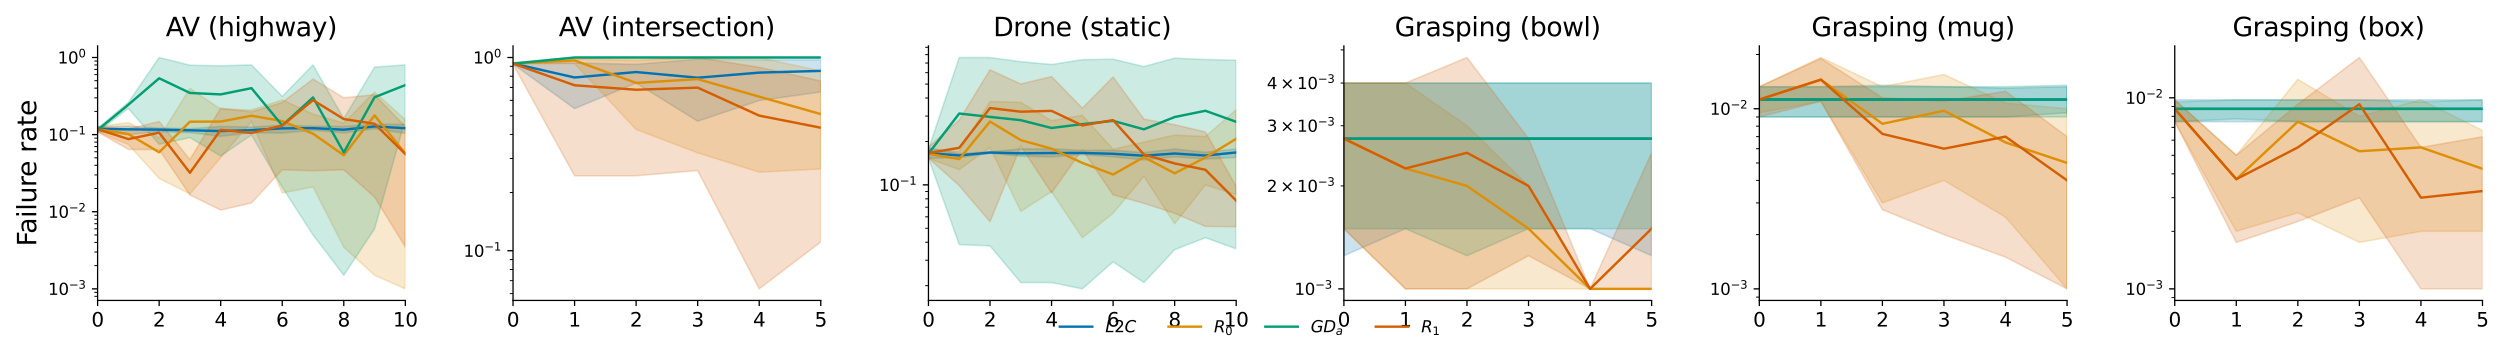 <?xml version="1.0" encoding="utf-8" standalone="no"?>
<!DOCTYPE svg PUBLIC "-//W3C//DTD SVG 1.1//EN"
  "http://www.w3.org/Graphics/SVG/1.1/DTD/svg11.dtd">
<svg xmlns:xlink="http://www.w3.org/1999/xlink" width="1541.516pt" height="216pt" viewBox="0 0 1541.516 216" xmlns="http://www.w3.org/2000/svg" version="1.1">
 <defs>
  <style type="text/css">*{stroke-linejoin: round; stroke-linecap: butt}</style>
 </defs>
 <g id="figure_1">
  <g id="patch_1">
   <path d="M 0 216 
L 1541.516 216 
L 1541.516 0 
L 0 0 
z
" style="fill: #ffffff"/>
  </g>
  <g id="axes_1">
   <g id="patch_2">
    <path d="M 60.182 185.24 
L 249.933 185.24 
L 249.933 28.32 
L 60.182 28.32 
z
" style="fill: #ffffff"/>
   </g>
   <g id="PolyCollection_1">
    <defs>
     <path id="m617cc80bf8" d="M 60.182 -137.809 
L 60.182 -134.87 
L 79.157 -132.938 
L 98.132 -134.823 
L 117.107 -134.199 
L 136.082 -131.936 
L 155.057 -134.101 
L 174.032 -133.905 
L 193.007 -135.702 
L 211.982 -134.052 
L 230.957 -136.578 
L 249.933 -133.756 
L 249.933 -139.27 
L 249.933 -139.27 
L 230.957 -139.497 
L 211.982 -138.013 
L 193.007 -138.214 
L 174.032 -138.807 
L 155.057 -137.645 
L 136.082 -138.053 
L 117.107 -136.675 
L 98.132 -137.06 
L 79.157 -138.094 
L 60.182 -137.809 
z
" style="stroke: #0173b2; stroke-opacity: 0.2"/>
    </defs>
    <g clip-path="url(#p4393fddb4c)">
     <use xlink:href="#m617cc80bf8" x="0" y="216" style="fill: #0173b2; fill-opacity: 0.2; stroke: #0173b2; stroke-opacity: 0.2"/>
    </g>
   </g>
   <g id="PolyCollection_2">
    <defs>
     <path id="m4d2f4eb6da" d="M 60.182 -137.85 
L 60.182 -134.68 
L 79.157 -126.917 
L 98.132 -105.956 
L 117.107 -96.402 
L 136.082 -118.784 
L 155.057 -141.092 
L 174.032 -97.001 
L 193.007 -100.766 
L 211.982 -63.579 
L 230.957 -46.266 
L 249.933 -37.893 
L 249.933 -142.212 
L 249.933 -142.212 
L 230.957 -159.262 
L 211.982 -140.091 
L 193.007 -145.644 
L 174.032 -154.406 
L 155.057 -148.194 
L 136.082 -148.707 
L 117.107 -161.508 
L 98.132 -131.048 
L 79.157 -140.454 
L 60.182 -137.85 
z
" style="stroke: #de8f05; stroke-opacity: 0.2"/>
    </defs>
    <g clip-path="url(#p4393fddb4c)">
     <use xlink:href="#m4d2f4eb6da" x="0" y="216" style="fill: #de8f05; fill-opacity: 0.2; stroke: #de8f05; stroke-opacity: 0.2"/>
    </g>
   </g>
   <g id="PolyCollection_3">
    <defs>
     <path id="mea804801af" d="M 60.182 -136.847 
L 60.182 -134.633 
L 79.157 -149.161 
L 98.132 -127.055 
L 117.107 -131.161 
L 136.082 -119.787 
L 155.057 -132.788 
L 174.032 -100.519 
L 193.007 -71.13 
L 211.982 -46.266 
L 230.957 -74.895 
L 249.933 -142.442 
L 249.933 -175.991 
L 249.933 -175.991 
L 230.957 -174.615 
L 211.982 -142.895 
L 193.007 -175.965 
L 174.032 -156.543 
L 155.057 -175.991 
L 136.082 -175.416 
L 117.107 -175.797 
L 98.132 -180.547 
L 79.157 -152.847 
L 60.182 -136.847 
z
" style="stroke: #029e73; stroke-opacity: 0.2"/>
    </defs>
    <g clip-path="url(#p4393fddb4c)">
     <use xlink:href="#mea804801af" x="0" y="216" style="fill: #029e73; fill-opacity: 0.2; stroke: #029e73; stroke-opacity: 0.2"/>
    </g>
   </g>
   <g id="PolyCollection_4">
    <defs>
     <path id="m67926e87f5" d="M 60.182 -137.85 
L 60.182 -134.68 
L 79.157 -123.86 
L 98.132 -123.779 
L 117.107 -95.786 
L 136.082 -86.452 
L 155.057 -90.862 
L 174.032 -111.316 
L 193.007 -110.717 
L 211.982 -111.316 
L 230.957 -94.495 
L 249.933 -63.764 
L 249.933 -137.891 
L 249.933 -137.891 
L 230.957 -157.605 
L 211.982 -155.684 
L 193.007 -167.26 
L 174.032 -152.867 
L 155.057 -146.998 
L 136.082 -149.278 
L 117.107 -117.622 
L 98.132 -141.092 
L 79.157 -136.458 
L 60.182 -137.85 
z
" style="stroke: #d55e00; stroke-opacity: 0.2"/>
    </defs>
    <g clip-path="url(#p4393fddb4c)">
     <use xlink:href="#m67926e87f5" x="0" y="216" style="fill: #d55e00; fill-opacity: 0.2; stroke: #d55e00; stroke-opacity: 0.2"/>
    </g>
   </g>
   <g id="matplotlib.axis_1">
    <g id="xtick_1">
     <g id="line2d_1">
      <defs>
       <path id="m27756e750f" d="M 0 0 
L 0 3.5 
" style="stroke: #000000; stroke-width: 0.8"/>
      </defs>
      <g>
       <use xlink:href="#m27756e750f" x="60.182" y="185.24" style="stroke: #000000; stroke-width: 0.8"/>
      </g>
     </g>
     <g id="text_1">
      <!-- 0 -->
      <g transform="translate(56.365 201.358) scale(0.12 -0.12)">
       <defs>
        <path id="DejaVuSans-30" d="M 2034 4250 
Q 1547 4250 1301 3770 
Q 1056 3291 1056 2328 
Q 1056 1369 1301 889 
Q 1547 409 2034 409 
Q 2525 409 2770 889 
Q 3016 1369 3016 2328 
Q 3016 3291 2770 3770 
Q 2525 4250 2034 4250 
z
M 2034 4750 
Q 2819 4750 3233 4129 
Q 3647 3509 3647 2328 
Q 3647 1150 3233 529 
Q 2819 -91 2034 -91 
Q 1250 -91 836 529 
Q 422 1150 422 2328 
Q 422 3509 836 4129 
Q 1250 4750 2034 4750 
z
" transform="scale(0.016)"/>
       </defs>
       <use xlink:href="#DejaVuSans-30"/>
      </g>
     </g>
    </g>
    <g id="xtick_2">
     <g id="line2d_2">
      <g>
       <use xlink:href="#m27756e750f" x="98.132" y="185.24" style="stroke: #000000; stroke-width: 0.8"/>
      </g>
     </g>
     <g id="text_2">
      <!-- 2 -->
      <g transform="translate(94.315 201.358) scale(0.12 -0.12)">
       <defs>
        <path id="DejaVuSans-32" d="M 1228 531 
L 3431 531 
L 3431 0 
L 469 0 
L 469 531 
Q 828 903 1448 1529 
Q 2069 2156 2228 2338 
Q 2531 2678 2651 2914 
Q 2772 3150 2772 3378 
Q 2772 3750 2511 3984 
Q 2250 4219 1831 4219 
Q 1534 4219 1204 4116 
Q 875 4013 500 3803 
L 500 4441 
Q 881 4594 1212 4672 
Q 1544 4750 1819 4750 
Q 2544 4750 2975 4387 
Q 3406 4025 3406 3419 
Q 3406 3131 3298 2873 
Q 3191 2616 2906 2266 
Q 2828 2175 2409 1742 
Q 1991 1309 1228 531 
z
" transform="scale(0.016)"/>
       </defs>
       <use xlink:href="#DejaVuSans-32"/>
      </g>
     </g>
    </g>
    <g id="xtick_3">
     <g id="line2d_3">
      <g>
       <use xlink:href="#m27756e750f" x="136.082" y="185.24" style="stroke: #000000; stroke-width: 0.8"/>
      </g>
     </g>
     <g id="text_3">
      <!-- 4 -->
      <g transform="translate(132.265 201.358) scale(0.12 -0.12)">
       <defs>
        <path id="DejaVuSans-34" d="M 2419 4116 
L 825 1625 
L 2419 1625 
L 2419 4116 
z
M 2253 4666 
L 3047 4666 
L 3047 1625 
L 3713 1625 
L 3713 1100 
L 3047 1100 
L 3047 0 
L 2419 0 
L 2419 1100 
L 313 1100 
L 313 1709 
L 2253 4666 
z
" transform="scale(0.016)"/>
       </defs>
       <use xlink:href="#DejaVuSans-34"/>
      </g>
     </g>
    </g>
    <g id="xtick_4">
     <g id="line2d_4">
      <g>
       <use xlink:href="#m27756e750f" x="174.032" y="185.24" style="stroke: #000000; stroke-width: 0.8"/>
      </g>
     </g>
     <g id="text_4">
      <!-- 6 -->
      <g transform="translate(170.215 201.358) scale(0.12 -0.12)">
       <defs>
        <path id="DejaVuSans-36" d="M 2113 2584 
Q 1688 2584 1439 2293 
Q 1191 2003 1191 1497 
Q 1191 994 1439 701 
Q 1688 409 2113 409 
Q 2538 409 2786 701 
Q 3034 994 3034 1497 
Q 3034 2003 2786 2293 
Q 2538 2584 2113 2584 
z
M 3366 4563 
L 3366 3988 
Q 3128 4100 2886 4159 
Q 2644 4219 2406 4219 
Q 1781 4219 1451 3797 
Q 1122 3375 1075 2522 
Q 1259 2794 1537 2939 
Q 1816 3084 2150 3084 
Q 2853 3084 3261 2657 
Q 3669 2231 3669 1497 
Q 3669 778 3244 343 
Q 2819 -91 2113 -91 
Q 1303 -91 875 529 
Q 447 1150 447 2328 
Q 447 3434 972 4092 
Q 1497 4750 2381 4750 
Q 2619 4750 2861 4703 
Q 3103 4656 3366 4563 
z
" transform="scale(0.016)"/>
       </defs>
       <use xlink:href="#DejaVuSans-36"/>
      </g>
     </g>
    </g>
    <g id="xtick_5">
     <g id="line2d_5">
      <g>
       <use xlink:href="#m27756e750f" x="211.982" y="185.24" style="stroke: #000000; stroke-width: 0.8"/>
      </g>
     </g>
     <g id="text_5">
      <!-- 8 -->
      <g transform="translate(208.165 201.358) scale(0.12 -0.12)">
       <defs>
        <path id="DejaVuSans-38" d="M 2034 2216 
Q 1584 2216 1326 1975 
Q 1069 1734 1069 1313 
Q 1069 891 1326 650 
Q 1584 409 2034 409 
Q 2484 409 2743 651 
Q 3003 894 3003 1313 
Q 3003 1734 2745 1975 
Q 2488 2216 2034 2216 
z
M 1403 2484 
Q 997 2584 770 2862 
Q 544 3141 544 3541 
Q 544 4100 942 4425 
Q 1341 4750 2034 4750 
Q 2731 4750 3128 4425 
Q 3525 4100 3525 3541 
Q 3525 3141 3298 2862 
Q 3072 2584 2669 2484 
Q 3125 2378 3379 2068 
Q 3634 1759 3634 1313 
Q 3634 634 3220 271 
Q 2806 -91 2034 -91 
Q 1263 -91 848 271 
Q 434 634 434 1313 
Q 434 1759 690 2068 
Q 947 2378 1403 2484 
z
M 1172 3481 
Q 1172 3119 1398 2916 
Q 1625 2713 2034 2713 
Q 2441 2713 2670 2916 
Q 2900 3119 2900 3481 
Q 2900 3844 2670 4047 
Q 2441 4250 2034 4250 
Q 1625 4250 1398 4047 
Q 1172 3844 1172 3481 
z
" transform="scale(0.016)"/>
       </defs>
       <use xlink:href="#DejaVuSans-38"/>
      </g>
     </g>
    </g>
    <g id="xtick_6">
     <g id="line2d_6">
      <g>
       <use xlink:href="#m27756e750f" x="249.933" y="185.24" style="stroke: #000000; stroke-width: 0.8"/>
      </g>
     </g>
     <g id="text_6">
      <!-- 10 -->
      <g transform="translate(242.298 201.358) scale(0.12 -0.12)">
       <defs>
        <path id="DejaVuSans-31" d="M 794 531 
L 1825 531 
L 1825 4091 
L 703 3866 
L 703 4441 
L 1819 4666 
L 2450 4666 
L 2450 531 
L 3481 531 
L 3481 0 
L 794 0 
L 794 531 
z
" transform="scale(0.016)"/>
       </defs>
       <use xlink:href="#DejaVuSans-31"/>
       <use xlink:href="#DejaVuSans-30" x="63.623"/>
      </g>
     </g>
    </g>
   </g>
   <g id="matplotlib.axis_2">
    <g id="ytick_1">
     <g id="line2d_7">
      <defs>
       <path id="m33ae287978" d="M 0 0 
L -3.5 0 
" style="stroke: #000000; stroke-width: 0.8"/>
      </defs>
      <g>
       <use xlink:href="#m33ae287978" x="60.182" y="178.107" style="stroke: #000000; stroke-width: 0.8"/>
      </g>
     </g>
     <g id="text_7">
      <!-- $\mathdefault{10^{-3}}$ -->
      <g transform="translate(29.682 181.906) scale(0.1 -0.1)">
       <defs>
        <path id="DejaVuSans-2212" d="M 678 2272 
L 4684 2272 
L 4684 1741 
L 678 1741 
L 678 2272 
z
" transform="scale(0.016)"/>
        <path id="DejaVuSans-33" d="M 2597 2516 
Q 3050 2419 3304 2112 
Q 3559 1806 3559 1356 
Q 3559 666 3084 287 
Q 2609 -91 1734 -91 
Q 1441 -91 1130 -33 
Q 819 25 488 141 
L 488 750 
Q 750 597 1062 519 
Q 1375 441 1716 441 
Q 2309 441 2620 675 
Q 2931 909 2931 1356 
Q 2931 1769 2642 2001 
Q 2353 2234 1838 2234 
L 1294 2234 
L 1294 2753 
L 1863 2753 
Q 2328 2753 2575 2939 
Q 2822 3125 2822 3475 
Q 2822 3834 2567 4026 
Q 2313 4219 1838 4219 
Q 1578 4219 1281 4162 
Q 984 4106 628 3988 
L 628 4550 
Q 988 4650 1302 4700 
Q 1616 4750 1894 4750 
Q 2613 4750 3031 4423 
Q 3450 4097 3450 3541 
Q 3450 3153 3228 2886 
Q 3006 2619 2597 2516 
z
" transform="scale(0.016)"/>
       </defs>
       <use xlink:href="#DejaVuSans-31" transform="translate(0 0.766)"/>
       <use xlink:href="#DejaVuSans-30" transform="translate(63.623 0.766)"/>
       <use xlink:href="#DejaVuSans-2212" transform="translate(128.203 39.047) scale(0.7)"/>
       <use xlink:href="#DejaVuSans-33" transform="translate(186.855 39.047) scale(0.7)"/>
      </g>
     </g>
    </g>
    <g id="ytick_2">
     <g id="line2d_8">
      <g>
       <use xlink:href="#m33ae287978" x="60.182" y="130.556" style="stroke: #000000; stroke-width: 0.8"/>
      </g>
     </g>
     <g id="text_8">
      <!-- $\mathdefault{10^{-2}}$ -->
      <g transform="translate(29.682 134.355) scale(0.1 -0.1)">
       <use xlink:href="#DejaVuSans-31" transform="translate(0 0.766)"/>
       <use xlink:href="#DejaVuSans-30" transform="translate(63.623 0.766)"/>
       <use xlink:href="#DejaVuSans-2212" transform="translate(128.203 39.047) scale(0.7)"/>
       <use xlink:href="#DejaVuSans-32" transform="translate(186.855 39.047) scale(0.7)"/>
      </g>
     </g>
    </g>
    <g id="ytick_3">
     <g id="line2d_9">
      <g>
       <use xlink:href="#m33ae287978" x="60.182" y="83.004" style="stroke: #000000; stroke-width: 0.8"/>
      </g>
     </g>
     <g id="text_9">
      <!-- $\mathdefault{10^{-1}}$ -->
      <g transform="translate(29.682 86.803) scale(0.1 -0.1)">
       <use xlink:href="#DejaVuSans-31" transform="translate(0 0.684)"/>
       <use xlink:href="#DejaVuSans-30" transform="translate(63.623 0.684)"/>
       <use xlink:href="#DejaVuSans-2212" transform="translate(128.203 38.966) scale(0.7)"/>
       <use xlink:href="#DejaVuSans-31" transform="translate(186.855 38.966) scale(0.7)"/>
      </g>
     </g>
    </g>
    <g id="ytick_4">
     <g id="line2d_10">
      <g>
       <use xlink:href="#m33ae287978" x="60.182" y="35.453" style="stroke: #000000; stroke-width: 0.8"/>
      </g>
     </g>
     <g id="text_10">
      <!-- $\mathdefault{10^{0}}$ -->
      <g transform="translate(35.582 39.252) scale(0.1 -0.1)">
       <use xlink:href="#DejaVuSans-31" transform="translate(0 0.766)"/>
       <use xlink:href="#DejaVuSans-30" transform="translate(63.623 0.766)"/>
       <use xlink:href="#DejaVuSans-30" transform="translate(128.203 39.047) scale(0.7)"/>
      </g>
     </g>
    </g>
    <g id="ytick_5">
     <g id="line2d_11">
      <defs>
       <path id="m54f06fdb23" d="M 0 0 
L -2 0 
" style="stroke: #000000; stroke-width: 0.6"/>
      </defs>
      <g>
       <use xlink:href="#m54f06fdb23" x="60.182" y="182.715" style="stroke: #000000; stroke-width: 0.6"/>
      </g>
     </g>
    </g>
    <g id="ytick_6">
     <g id="line2d_12">
      <g>
       <use xlink:href="#m54f06fdb23" x="60.182" y="180.283" style="stroke: #000000; stroke-width: 0.6"/>
      </g>
     </g>
    </g>
    <g id="ytick_7">
     <g id="line2d_13">
      <g>
       <use xlink:href="#m54f06fdb23" x="60.182" y="163.793" style="stroke: #000000; stroke-width: 0.6"/>
      </g>
     </g>
    </g>
    <g id="ytick_8">
     <g id="line2d_14">
      <g>
       <use xlink:href="#m54f06fdb23" x="60.182" y="155.419" style="stroke: #000000; stroke-width: 0.6"/>
      </g>
     </g>
    </g>
    <g id="ytick_9">
     <g id="line2d_15">
      <g>
       <use xlink:href="#m54f06fdb23" x="60.182" y="149.478" style="stroke: #000000; stroke-width: 0.6"/>
      </g>
     </g>
    </g>
    <g id="ytick_10">
     <g id="line2d_16">
      <g>
       <use xlink:href="#m54f06fdb23" x="60.182" y="144.87" style="stroke: #000000; stroke-width: 0.6"/>
      </g>
     </g>
    </g>
    <g id="ytick_11">
     <g id="line2d_17">
      <g>
       <use xlink:href="#m54f06fdb23" x="60.182" y="141.105" style="stroke: #000000; stroke-width: 0.6"/>
      </g>
     </g>
    </g>
    <g id="ytick_12">
     <g id="line2d_18">
      <g>
       <use xlink:href="#m54f06fdb23" x="60.182" y="137.922" style="stroke: #000000; stroke-width: 0.6"/>
      </g>
     </g>
    </g>
    <g id="ytick_13">
     <g id="line2d_19">
      <g>
       <use xlink:href="#m54f06fdb23" x="60.182" y="135.164" style="stroke: #000000; stroke-width: 0.6"/>
      </g>
     </g>
    </g>
    <g id="ytick_14">
     <g id="line2d_20">
      <g>
       <use xlink:href="#m54f06fdb23" x="60.182" y="132.732" style="stroke: #000000; stroke-width: 0.6"/>
      </g>
     </g>
    </g>
    <g id="ytick_15">
     <g id="line2d_21">
      <g>
       <use xlink:href="#m54f06fdb23" x="60.182" y="116.241" style="stroke: #000000; stroke-width: 0.6"/>
      </g>
     </g>
    </g>
    <g id="ytick_16">
     <g id="line2d_22">
      <g>
       <use xlink:href="#m54f06fdb23" x="60.182" y="107.868" style="stroke: #000000; stroke-width: 0.6"/>
      </g>
     </g>
    </g>
    <g id="ytick_17">
     <g id="line2d_23">
      <g>
       <use xlink:href="#m54f06fdb23" x="60.182" y="101.927" style="stroke: #000000; stroke-width: 0.6"/>
      </g>
     </g>
    </g>
    <g id="ytick_18">
     <g id="line2d_24">
      <g>
       <use xlink:href="#m54f06fdb23" x="60.182" y="97.319" style="stroke: #000000; stroke-width: 0.6"/>
      </g>
     </g>
    </g>
    <g id="ytick_19">
     <g id="line2d_25">
      <g>
       <use xlink:href="#m54f06fdb23" x="60.182" y="93.553" style="stroke: #000000; stroke-width: 0.6"/>
      </g>
     </g>
    </g>
    <g id="ytick_20">
     <g id="line2d_26">
      <g>
       <use xlink:href="#m54f06fdb23" x="60.182" y="90.37" style="stroke: #000000; stroke-width: 0.6"/>
      </g>
     </g>
    </g>
    <g id="ytick_21">
     <g id="line2d_27">
      <g>
       <use xlink:href="#m54f06fdb23" x="60.182" y="87.612" style="stroke: #000000; stroke-width: 0.6"/>
      </g>
     </g>
    </g>
    <g id="ytick_22">
     <g id="line2d_28">
      <g>
       <use xlink:href="#m54f06fdb23" x="60.182" y="85.18" style="stroke: #000000; stroke-width: 0.6"/>
      </g>
     </g>
    </g>
    <g id="ytick_23">
     <g id="line2d_29">
      <g>
       <use xlink:href="#m54f06fdb23" x="60.182" y="68.69" style="stroke: #000000; stroke-width: 0.6"/>
      </g>
     </g>
    </g>
    <g id="ytick_24">
     <g id="line2d_30">
      <g>
       <use xlink:href="#m54f06fdb23" x="60.182" y="60.316" style="stroke: #000000; stroke-width: 0.6"/>
      </g>
     </g>
    </g>
    <g id="ytick_25">
     <g id="line2d_31">
      <g>
       <use xlink:href="#m54f06fdb23" x="60.182" y="54.375" style="stroke: #000000; stroke-width: 0.6"/>
      </g>
     </g>
    </g>
    <g id="ytick_26">
     <g id="line2d_32">
      <g>
       <use xlink:href="#m54f06fdb23" x="60.182" y="49.767" style="stroke: #000000; stroke-width: 0.6"/>
      </g>
     </g>
    </g>
    <g id="ytick_27">
     <g id="line2d_33">
      <g>
       <use xlink:href="#m54f06fdb23" x="60.182" y="46.002" style="stroke: #000000; stroke-width: 0.6"/>
      </g>
     </g>
    </g>
    <g id="ytick_28">
     <g id="line2d_34">
      <g>
       <use xlink:href="#m54f06fdb23" x="60.182" y="42.819" style="stroke: #000000; stroke-width: 0.6"/>
      </g>
     </g>
    </g>
    <g id="ytick_29">
     <g id="line2d_35">
      <g>
       <use xlink:href="#m54f06fdb23" x="60.182" y="40.061" style="stroke: #000000; stroke-width: 0.6"/>
      </g>
     </g>
    </g>
    <g id="ytick_30">
     <g id="line2d_36">
      <g>
       <use xlink:href="#m54f06fdb23" x="60.182" y="37.629" style="stroke: #000000; stroke-width: 0.6"/>
      </g>
     </g>
    </g>
    <g id="text_11">
     <!-- Failure rate -->
     <g transform="translate(22.355 151.893) rotate(-90) scale(0.16 -0.16)">
      <defs>
       <path id="DejaVuSans-46" d="M 628 4666 
L 3309 4666 
L 3309 4134 
L 1259 4134 
L 1259 2759 
L 3109 2759 
L 3109 2228 
L 1259 2228 
L 1259 0 
L 628 0 
L 628 4666 
z
" transform="scale(0.016)"/>
       <path id="DejaVuSans-61" d="M 2194 1759 
Q 1497 1759 1228 1600 
Q 959 1441 959 1056 
Q 959 750 1161 570 
Q 1363 391 1709 391 
Q 2188 391 2477 730 
Q 2766 1069 2766 1631 
L 2766 1759 
L 2194 1759 
z
M 3341 1997 
L 3341 0 
L 2766 0 
L 2766 531 
Q 2569 213 2275 61 
Q 1981 -91 1556 -91 
Q 1019 -91 701 211 
Q 384 513 384 1019 
Q 384 1609 779 1909 
Q 1175 2209 1959 2209 
L 2766 2209 
L 2766 2266 
Q 2766 2663 2505 2880 
Q 2244 3097 1772 3097 
Q 1472 3097 1187 3025 
Q 903 2953 641 2809 
L 641 3341 
Q 956 3463 1253 3523 
Q 1550 3584 1831 3584 
Q 2591 3584 2966 3190 
Q 3341 2797 3341 1997 
z
" transform="scale(0.016)"/>
       <path id="DejaVuSans-69" d="M 603 3500 
L 1178 3500 
L 1178 0 
L 603 0 
L 603 3500 
z
M 603 4863 
L 1178 4863 
L 1178 4134 
L 603 4134 
L 603 4863 
z
" transform="scale(0.016)"/>
       <path id="DejaVuSans-6c" d="M 603 4863 
L 1178 4863 
L 1178 0 
L 603 0 
L 603 4863 
z
" transform="scale(0.016)"/>
       <path id="DejaVuSans-75" d="M 544 1381 
L 544 3500 
L 1119 3500 
L 1119 1403 
Q 1119 906 1312 657 
Q 1506 409 1894 409 
Q 2359 409 2629 706 
Q 2900 1003 2900 1516 
L 2900 3500 
L 3475 3500 
L 3475 0 
L 2900 0 
L 2900 538 
Q 2691 219 2414 64 
Q 2138 -91 1772 -91 
Q 1169 -91 856 284 
Q 544 659 544 1381 
z
M 1991 3584 
L 1991 3584 
z
" transform="scale(0.016)"/>
       <path id="DejaVuSans-72" d="M 2631 2963 
Q 2534 3019 2420 3045 
Q 2306 3072 2169 3072 
Q 1681 3072 1420 2755 
Q 1159 2438 1159 1844 
L 1159 0 
L 581 0 
L 581 3500 
L 1159 3500 
L 1159 2956 
Q 1341 3275 1631 3429 
Q 1922 3584 2338 3584 
Q 2397 3584 2469 3576 
Q 2541 3569 2628 3553 
L 2631 2963 
z
" transform="scale(0.016)"/>
       <path id="DejaVuSans-65" d="M 3597 1894 
L 3597 1613 
L 953 1613 
Q 991 1019 1311 708 
Q 1631 397 2203 397 
Q 2534 397 2845 478 
Q 3156 559 3463 722 
L 3463 178 
Q 3153 47 2828 -22 
Q 2503 -91 2169 -91 
Q 1331 -91 842 396 
Q 353 884 353 1716 
Q 353 2575 817 3079 
Q 1281 3584 2069 3584 
Q 2775 3584 3186 3129 
Q 3597 2675 3597 1894 
z
M 3022 2063 
Q 3016 2534 2758 2815 
Q 2500 3097 2075 3097 
Q 1594 3097 1305 2825 
Q 1016 2553 972 2059 
L 3022 2063 
z
" transform="scale(0.016)"/>
       <path id="DejaVuSans-20" transform="scale(0.016)"/>
       <path id="DejaVuSans-74" d="M 1172 4494 
L 1172 3500 
L 2356 3500 
L 2356 3053 
L 1172 3053 
L 1172 1153 
Q 1172 725 1289 603 
Q 1406 481 1766 481 
L 2356 481 
L 2356 0 
L 1766 0 
Q 1100 0 847 248 
Q 594 497 594 1153 
L 594 3053 
L 172 3053 
L 172 3500 
L 594 3500 
L 594 4494 
L 1172 4494 
z
" transform="scale(0.016)"/>
      </defs>
      <use xlink:href="#DejaVuSans-46"/>
      <use xlink:href="#DejaVuSans-61" x="48.395"/>
      <use xlink:href="#DejaVuSans-69" x="109.674"/>
      <use xlink:href="#DejaVuSans-6c" x="137.457"/>
      <use xlink:href="#DejaVuSans-75" x="165.24"/>
      <use xlink:href="#DejaVuSans-72" x="228.619"/>
      <use xlink:href="#DejaVuSans-65" x="267.482"/>
      <use xlink:href="#DejaVuSans-20" x="329.006"/>
      <use xlink:href="#DejaVuSans-72" x="360.793"/>
      <use xlink:href="#DejaVuSans-61" x="401.906"/>
      <use xlink:href="#DejaVuSans-74" x="463.186"/>
      <use xlink:href="#DejaVuSans-65" x="502.395"/>
     </g>
    </g>
   </g>
   <g id="line2d_37">
    <path d="M 60.182 79.455 
L 79.157 79.762 
L 98.132 79.939 
L 117.107 80.344 
L 136.082 80.803 
L 155.057 80.253 
L 174.032 79.153 
L 193.007 79.025 
L 211.982 79.984 
L 230.957 77.947 
L 249.933 79.068 
" clip-path="url(#p4393fddb4c)" style="fill: none; stroke: #0173b2; stroke-width: 1.5; stroke-linecap: square"/>
   </g>
   <g id="line2d_38">
    <path d="M 60.182 79.674 
L 79.157 82.646 
L 98.132 93.901 
L 117.107 75.048 
L 136.082 74.943 
L 155.057 71.359 
L 174.032 74.665 
L 193.007 82.444 
L 211.982 95.729 
L 230.957 71.154 
L 249.933 94.704 
" clip-path="url(#p4393fddb4c)" style="fill: none; stroke: #de8f05; stroke-width: 1.5; stroke-linecap: square"/>
   </g>
   <g id="line2d_39">
    <path d="M 60.182 80.163 
L 79.157 64.562 
L 98.132 48.274 
L 117.107 57.311 
L 136.082 58.208 
L 155.057 54.35 
L 174.032 77.349 
L 193.007 60.077 
L 211.982 93.988 
L 230.957 59.958 
L 249.933 52.454 
" clip-path="url(#p4393fddb4c)" style="fill: none; stroke: #029e73; stroke-width: 1.5; stroke-linecap: square"/>
   </g>
   <g id="line2d_40">
    <path d="M 60.182 79.674 
L 79.157 85.762 
L 98.132 81.801 
L 117.107 106.535 
L 136.082 80.073 
L 155.057 81.997 
L 174.032 77.428 
L 193.007 61.76 
L 211.982 73.428 
L 230.957 76.315 
L 249.933 94.978 
" clip-path="url(#p4393fddb4c)" style="fill: none; stroke: #d55e00; stroke-width: 1.5; stroke-linecap: square"/>
   </g>
   <g id="line2d_41"/>
   <g id="line2d_42"/>
   <g id="line2d_43"/>
   <g id="line2d_44"/>
   <g id="patch_3">
    <path d="M 60.182 185.24 
L 60.182 28.32 
" style="fill: none; stroke: #000000; stroke-width: 0.8; stroke-linejoin: miter; stroke-linecap: square"/>
   </g>
   <g id="patch_4">
    <path d="M 60.182 185.24 
L 249.933 185.24 
" style="fill: none; stroke: #000000; stroke-width: 0.8; stroke-linejoin: miter; stroke-linecap: square"/>
   </g>
   <g id="text_12">
    <!-- AV (highway) -->
    <g transform="translate(102.216 22.32) scale(0.16 -0.16)">
     <defs>
      <path id="DejaVuSans-41" d="M 2188 4044 
L 1331 1722 
L 3047 1722 
L 2188 4044 
z
M 1831 4666 
L 2547 4666 
L 4325 0 
L 3669 0 
L 3244 1197 
L 1141 1197 
L 716 0 
L 50 0 
L 1831 4666 
z
" transform="scale(0.016)"/>
      <path id="DejaVuSans-56" d="M 1831 0 
L 50 4666 
L 709 4666 
L 2188 738 
L 3669 4666 
L 4325 4666 
L 2547 0 
L 1831 0 
z
" transform="scale(0.016)"/>
      <path id="DejaVuSans-28" d="M 1984 4856 
Q 1566 4138 1362 3434 
Q 1159 2731 1159 2009 
Q 1159 1288 1364 580 
Q 1569 -128 1984 -844 
L 1484 -844 
Q 1016 -109 783 600 
Q 550 1309 550 2009 
Q 550 2706 781 3412 
Q 1013 4119 1484 4856 
L 1984 4856 
z
" transform="scale(0.016)"/>
      <path id="DejaVuSans-68" d="M 3513 2113 
L 3513 0 
L 2938 0 
L 2938 2094 
Q 2938 2591 2744 2837 
Q 2550 3084 2163 3084 
Q 1697 3084 1428 2787 
Q 1159 2491 1159 1978 
L 1159 0 
L 581 0 
L 581 4863 
L 1159 4863 
L 1159 2956 
Q 1366 3272 1645 3428 
Q 1925 3584 2291 3584 
Q 2894 3584 3203 3211 
Q 3513 2838 3513 2113 
z
" transform="scale(0.016)"/>
      <path id="DejaVuSans-67" d="M 2906 1791 
Q 2906 2416 2648 2759 
Q 2391 3103 1925 3103 
Q 1463 3103 1205 2759 
Q 947 2416 947 1791 
Q 947 1169 1205 825 
Q 1463 481 1925 481 
Q 2391 481 2648 825 
Q 2906 1169 2906 1791 
z
M 3481 434 
Q 3481 -459 3084 -895 
Q 2688 -1331 1869 -1331 
Q 1566 -1331 1297 -1286 
Q 1028 -1241 775 -1147 
L 775 -588 
Q 1028 -725 1275 -790 
Q 1522 -856 1778 -856 
Q 2344 -856 2625 -561 
Q 2906 -266 2906 331 
L 2906 616 
Q 2728 306 2450 153 
Q 2172 0 1784 0 
Q 1141 0 747 490 
Q 353 981 353 1791 
Q 353 2603 747 3093 
Q 1141 3584 1784 3584 
Q 2172 3584 2450 3431 
Q 2728 3278 2906 2969 
L 2906 3500 
L 3481 3500 
L 3481 434 
z
" transform="scale(0.016)"/>
      <path id="DejaVuSans-77" d="M 269 3500 
L 844 3500 
L 1563 769 
L 2278 3500 
L 2956 3500 
L 3675 769 
L 4391 3500 
L 4966 3500 
L 4050 0 
L 3372 0 
L 2619 2869 
L 1863 0 
L 1184 0 
L 269 3500 
z
" transform="scale(0.016)"/>
      <path id="DejaVuSans-79" d="M 2059 -325 
Q 1816 -950 1584 -1140 
Q 1353 -1331 966 -1331 
L 506 -1331 
L 506 -850 
L 844 -850 
Q 1081 -850 1212 -737 
Q 1344 -625 1503 -206 
L 1606 56 
L 191 3500 
L 800 3500 
L 1894 763 
L 2988 3500 
L 3597 3500 
L 2059 -325 
z
" transform="scale(0.016)"/>
      <path id="DejaVuSans-29" d="M 513 4856 
L 1013 4856 
Q 1481 4119 1714 3412 
Q 1947 2706 1947 2009 
Q 1947 1309 1714 600 
Q 1481 -109 1013 -844 
L 513 -844 
Q 928 -128 1133 580 
Q 1338 1288 1338 2009 
Q 1338 2731 1133 3434 
Q 928 4138 513 4856 
z
" transform="scale(0.016)"/>
     </defs>
     <use xlink:href="#DejaVuSans-41"/>
     <use xlink:href="#DejaVuSans-56" x="62.033"/>
     <use xlink:href="#DejaVuSans-20" x="130.441"/>
     <use xlink:href="#DejaVuSans-28" x="162.229"/>
     <use xlink:href="#DejaVuSans-68" x="201.242"/>
     <use xlink:href="#DejaVuSans-69" x="264.621"/>
     <use xlink:href="#DejaVuSans-67" x="292.404"/>
     <use xlink:href="#DejaVuSans-68" x="355.881"/>
     <use xlink:href="#DejaVuSans-77" x="419.26"/>
     <use xlink:href="#DejaVuSans-61" x="501.047"/>
     <use xlink:href="#DejaVuSans-79" x="562.326"/>
     <use xlink:href="#DejaVuSans-29" x="621.506"/>
    </g>
   </g>
  </g>
  <g id="axes_2">
   <g id="patch_5">
    <path d="M 316.339 185.24 
L 506.089 185.24 
L 506.089 28.32 
L 316.339 28.32 
z
" style="fill: #ffffff"/>
   </g>
   <g id="PolyCollection_5">
    <defs>
     <path id="m52738f256a" d="M 316.339 -177.345 
L 316.339 -176.527 
L 354.289 -149.043 
L 392.239 -164.791 
L 430.189 -141.256 
L 468.139 -154.027 
L 506.089 -159.28 
L 506.089 -179.131 
L 506.089 -179.131 
L 468.139 -179.104 
L 430.189 -179.502 
L 392.239 -176.345 
L 354.289 -177.194 
L 316.339 -177.345 
z
" style="stroke: #0173b2; stroke-opacity: 0.2"/>
    </defs>
    <g clip-path="url(#p30d243a042)">
     <use xlink:href="#m52738f256a" x="0" y="216" style="fill: #0173b2; fill-opacity: 0.2; stroke: #0173b2; stroke-opacity: 0.2"/>
    </g>
   </g>
   <g id="PolyCollection_6">
    <defs>
     <path id="mb00d979f1a" d="M 316.339 -177.263 
L 316.339 -176.443 
L 354.289 -176.847 
L 392.239 -136.116 
L 430.189 -121.745 
L 468.139 -109.834 
L 506.089 -111.825 
L 506.089 -172.259 
L 506.089 -172.259 
L 468.139 -180.495 
L 430.189 -180.521 
L 392.239 -179.502 
L 354.289 -180.547 
L 316.339 -177.263 
z
" style="stroke: #de8f05; stroke-opacity: 0.2"/>
    </defs>
    <g clip-path="url(#p30d243a042)">
     <use xlink:href="#mb00d979f1a" x="0" y="216" style="fill: #de8f05; fill-opacity: 0.2; stroke: #de8f05; stroke-opacity: 0.2"/>
    </g>
   </g>
   <g id="PolyCollection_7">
    <defs>
     <path id="mfe4537c1bc" d="M 316.339 -177.29 
L 316.339 -176.401 
L 354.289 -180.547 
L 392.239 -180.547 
L 430.189 -180.547 
L 468.139 -180.547 
L 506.089 -180.547 
L 506.089 -180.547 
L 506.089 -180.547 
L 468.139 -180.547 
L 430.189 -180.547 
L 392.239 -180.547 
L 354.289 -180.547 
L 316.339 -177.29 
z
" style="stroke: #029e73; stroke-opacity: 0.2"/>
    </defs>
    <g clip-path="url(#p30d243a042)">
     <use xlink:href="#mfe4537c1bc" x="0" y="216" style="fill: #029e73; fill-opacity: 0.2; stroke: #029e73; stroke-opacity: 0.2"/>
    </g>
   </g>
   <g id="PolyCollection_8">
    <defs>
     <path id="md6e4756e66" d="M 316.339 -177.138 
L 316.339 -176.443 
L 354.289 -107.605 
L 392.239 -107.605 
L 430.189 -110.865 
L 468.139 -37.893 
L 506.089 -66.793 
L 506.089 -166.004 
L 506.089 -166.004 
L 468.139 -174.488 
L 430.189 -180.495 
L 392.239 -178.677 
L 354.289 -179.62 
L 316.339 -177.138 
z
" style="stroke: #d55e00; stroke-opacity: 0.2"/>
    </defs>
    <g clip-path="url(#p30d243a042)">
     <use xlink:href="#md6e4756e66" x="0" y="216" style="fill: #d55e00; fill-opacity: 0.2; stroke: #d55e00; stroke-opacity: 0.2"/>
    </g>
   </g>
   <g id="matplotlib.axis_3">
    <g id="xtick_7">
     <g id="line2d_45">
      <g>
       <use xlink:href="#m27756e750f" x="316.339" y="185.24" style="stroke: #000000; stroke-width: 0.8"/>
      </g>
     </g>
     <g id="text_13">
      <!-- 0 -->
      <g transform="translate(312.521 201.358) scale(0.12 -0.12)">
       <use xlink:href="#DejaVuSans-30"/>
      </g>
     </g>
    </g>
    <g id="xtick_8">
     <g id="line2d_46">
      <g>
       <use xlink:href="#m27756e750f" x="354.289" y="185.24" style="stroke: #000000; stroke-width: 0.8"/>
      </g>
     </g>
     <g id="text_14">
      <!-- 1 -->
      <g transform="translate(350.471 201.358) scale(0.12 -0.12)">
       <use xlink:href="#DejaVuSans-31"/>
      </g>
     </g>
    </g>
    <g id="xtick_9">
     <g id="line2d_47">
      <g>
       <use xlink:href="#m27756e750f" x="392.239" y="185.24" style="stroke: #000000; stroke-width: 0.8"/>
      </g>
     </g>
     <g id="text_15">
      <!-- 2 -->
      <g transform="translate(388.421 201.358) scale(0.12 -0.12)">
       <use xlink:href="#DejaVuSans-32"/>
      </g>
     </g>
    </g>
    <g id="xtick_10">
     <g id="line2d_48">
      <g>
       <use xlink:href="#m27756e750f" x="430.189" y="185.24" style="stroke: #000000; stroke-width: 0.8"/>
      </g>
     </g>
     <g id="text_16">
      <!-- 3 -->
      <g transform="translate(426.371 201.358) scale(0.12 -0.12)">
       <use xlink:href="#DejaVuSans-33"/>
      </g>
     </g>
    </g>
    <g id="xtick_11">
     <g id="line2d_49">
      <g>
       <use xlink:href="#m27756e750f" x="468.139" y="185.24" style="stroke: #000000; stroke-width: 0.8"/>
      </g>
     </g>
     <g id="text_17">
      <!-- 4 -->
      <g transform="translate(464.322 201.358) scale(0.12 -0.12)">
       <use xlink:href="#DejaVuSans-34"/>
      </g>
     </g>
    </g>
    <g id="xtick_12">
     <g id="line2d_50">
      <g>
       <use xlink:href="#m27756e750f" x="506.089" y="185.24" style="stroke: #000000; stroke-width: 0.8"/>
      </g>
     </g>
     <g id="text_18">
      <!-- 5 -->
      <g transform="translate(502.272 201.358) scale(0.12 -0.12)">
       <defs>
        <path id="DejaVuSans-35" d="M 691 4666 
L 3169 4666 
L 3169 4134 
L 1269 4134 
L 1269 2991 
Q 1406 3038 1543 3061 
Q 1681 3084 1819 3084 
Q 2600 3084 3056 2656 
Q 3513 2228 3513 1497 
Q 3513 744 3044 326 
Q 2575 -91 1722 -91 
Q 1428 -91 1123 -41 
Q 819 9 494 109 
L 494 744 
Q 775 591 1075 516 
Q 1375 441 1709 441 
Q 2250 441 2565 725 
Q 2881 1009 2881 1497 
Q 2881 1984 2565 2268 
Q 2250 2553 1709 2553 
Q 1456 2553 1204 2497 
Q 953 2441 691 2322 
L 691 4666 
z
" transform="scale(0.016)"/>
       </defs>
       <use xlink:href="#DejaVuSans-35"/>
      </g>
     </g>
    </g>
   </g>
   <g id="matplotlib.axis_4">
    <g id="ytick_31">
     <g id="line2d_51">
      <g>
       <use xlink:href="#m33ae287978" x="316.339" y="154.607" style="stroke: #000000; stroke-width: 0.8"/>
      </g>
     </g>
     <g id="text_19">
      <!-- $\mathdefault{10^{-1}}$ -->
      <g transform="translate(285.839 158.406) scale(0.1 -0.1)">
       <use xlink:href="#DejaVuSans-31" transform="translate(0 0.684)"/>
       <use xlink:href="#DejaVuSans-30" transform="translate(63.623 0.684)"/>
       <use xlink:href="#DejaVuSans-2212" transform="translate(128.203 38.966) scale(0.7)"/>
       <use xlink:href="#DejaVuSans-31" transform="translate(186.855 38.966) scale(0.7)"/>
      </g>
     </g>
    </g>
    <g id="ytick_32">
     <g id="line2d_52">
      <g>
       <use xlink:href="#m33ae287978" x="316.339" y="35.453" style="stroke: #000000; stroke-width: 0.8"/>
      </g>
     </g>
     <g id="text_20">
      <!-- $\mathdefault{10^{0}}$ -->
      <g transform="translate(291.739 39.252) scale(0.1 -0.1)">
       <use xlink:href="#DejaVuSans-31" transform="translate(0 0.766)"/>
       <use xlink:href="#DejaVuSans-30" transform="translate(63.623 0.766)"/>
       <use xlink:href="#DejaVuSans-30" transform="translate(128.203 39.047) scale(0.7)"/>
      </g>
     </g>
    </g>
    <g id="ytick_33">
     <g id="line2d_53">
      <g>
       <use xlink:href="#m54f06fdb23" x="316.339" y="181.041" style="stroke: #000000; stroke-width: 0.6"/>
      </g>
     </g>
    </g>
    <g id="ytick_34">
     <g id="line2d_54">
      <g>
       <use xlink:href="#m54f06fdb23" x="316.339" y="173.064" style="stroke: #000000; stroke-width: 0.6"/>
      </g>
     </g>
    </g>
    <g id="ytick_35">
     <g id="line2d_55">
      <g>
       <use xlink:href="#m54f06fdb23" x="316.339" y="166.154" style="stroke: #000000; stroke-width: 0.6"/>
      </g>
     </g>
    </g>
    <g id="ytick_36">
     <g id="line2d_56">
      <g>
       <use xlink:href="#m54f06fdb23" x="316.339" y="160.059" style="stroke: #000000; stroke-width: 0.6"/>
      </g>
     </g>
    </g>
    <g id="ytick_37">
     <g id="line2d_57">
      <g>
       <use xlink:href="#m54f06fdb23" x="316.339" y="118.738" style="stroke: #000000; stroke-width: 0.6"/>
      </g>
     </g>
    </g>
    <g id="ytick_38">
     <g id="line2d_58">
      <g>
       <use xlink:href="#m54f06fdb23" x="316.339" y="97.756" style="stroke: #000000; stroke-width: 0.6"/>
      </g>
     </g>
    </g>
    <g id="ytick_39">
     <g id="line2d_59">
      <g>
       <use xlink:href="#m54f06fdb23" x="316.339" y="82.869" style="stroke: #000000; stroke-width: 0.6"/>
      </g>
     </g>
    </g>
    <g id="ytick_40">
     <g id="line2d_60">
      <g>
       <use xlink:href="#m54f06fdb23" x="316.339" y="71.322" style="stroke: #000000; stroke-width: 0.6"/>
      </g>
     </g>
    </g>
    <g id="ytick_41">
     <g id="line2d_61">
      <g>
       <use xlink:href="#m54f06fdb23" x="316.339" y="61.887" style="stroke: #000000; stroke-width: 0.6"/>
      </g>
     </g>
    </g>
    <g id="ytick_42">
     <g id="line2d_62">
      <g>
       <use xlink:href="#m54f06fdb23" x="316.339" y="53.91" style="stroke: #000000; stroke-width: 0.6"/>
      </g>
     </g>
    </g>
    <g id="ytick_43">
     <g id="line2d_63">
      <g>
       <use xlink:href="#m54f06fdb23" x="316.339" y="47" style="stroke: #000000; stroke-width: 0.6"/>
      </g>
     </g>
    </g>
    <g id="ytick_44">
     <g id="line2d_64">
      <g>
       <use xlink:href="#m54f06fdb23" x="316.339" y="40.905" style="stroke: #000000; stroke-width: 0.6"/>
      </g>
     </g>
    </g>
   </g>
   <g id="line2d_65">
    <path d="M 316.339 39.139 
L 354.289 47.782 
L 392.239 44.414 
L 430.189 47.93 
L 468.139 44.769 
L 506.089 43.711 
" clip-path="url(#p30d243a042)" style="fill: none; stroke: #0173b2; stroke-width: 1.5; stroke-linecap: square"/>
   </g>
   <g id="line2d_66">
    <path d="M 316.339 39.194 
L 354.289 37.27 
L 392.239 51.122 
L 430.189 48.777 
L 468.139 59.609 
L 506.089 70.348 
" clip-path="url(#p30d243a042)" style="fill: none; stroke: #de8f05; stroke-width: 1.5; stroke-linecap: square"/>
   </g>
   <g id="line2d_67">
    <path d="M 316.339 39.236 
L 354.289 35.453 
L 392.239 35.453 
L 430.189 35.453 
L 468.139 35.453 
L 506.089 35.453 
" clip-path="url(#p30d243a042)" style="fill: none; stroke: #029e73; stroke-width: 1.5; stroke-linecap: square"/>
   </g>
   <g id="line2d_68">
    <path d="M 316.339 39.236 
L 354.289 52.578 
L 392.239 55.334 
L 430.189 54.039 
L 468.139 71.296 
L 506.089 78.767 
" clip-path="url(#p30d243a042)" style="fill: none; stroke: #d55e00; stroke-width: 1.5; stroke-linecap: square"/>
   </g>
   <g id="line2d_69"/>
   <g id="line2d_70"/>
   <g id="line2d_71"/>
   <g id="line2d_72"/>
   <g id="patch_6">
    <path d="M 316.339 185.24 
L 316.339 28.32 
" style="fill: none; stroke: #000000; stroke-width: 0.8; stroke-linejoin: miter; stroke-linecap: square"/>
   </g>
   <g id="patch_7">
    <path d="M 316.339 185.24 
L 506.089 185.24 
" style="fill: none; stroke: #000000; stroke-width: 0.8; stroke-linejoin: miter; stroke-linecap: square"/>
   </g>
   <g id="text_21">
    <!-- AV (intersection) -->
    <g transform="translate(344.541 22.32) scale(0.16 -0.16)">
     <defs>
      <path id="DejaVuSans-6e" d="M 3513 2113 
L 3513 0 
L 2938 0 
L 2938 2094 
Q 2938 2591 2744 2837 
Q 2550 3084 2163 3084 
Q 1697 3084 1428 2787 
Q 1159 2491 1159 1978 
L 1159 0 
L 581 0 
L 581 3500 
L 1159 3500 
L 1159 2956 
Q 1366 3272 1645 3428 
Q 1925 3584 2291 3584 
Q 2894 3584 3203 3211 
Q 3513 2838 3513 2113 
z
" transform="scale(0.016)"/>
      <path id="DejaVuSans-73" d="M 2834 3397 
L 2834 2853 
Q 2591 2978 2328 3040 
Q 2066 3103 1784 3103 
Q 1356 3103 1142 2972 
Q 928 2841 928 2578 
Q 928 2378 1081 2264 
Q 1234 2150 1697 2047 
L 1894 2003 
Q 2506 1872 2764 1633 
Q 3022 1394 3022 966 
Q 3022 478 2636 193 
Q 2250 -91 1575 -91 
Q 1294 -91 989 -36 
Q 684 19 347 128 
L 347 722 
Q 666 556 975 473 
Q 1284 391 1588 391 
Q 1994 391 2212 530 
Q 2431 669 2431 922 
Q 2431 1156 2273 1281 
Q 2116 1406 1581 1522 
L 1381 1569 
Q 847 1681 609 1914 
Q 372 2147 372 2553 
Q 372 3047 722 3315 
Q 1072 3584 1716 3584 
Q 2034 3584 2315 3537 
Q 2597 3491 2834 3397 
z
" transform="scale(0.016)"/>
      <path id="DejaVuSans-63" d="M 3122 3366 
L 3122 2828 
Q 2878 2963 2633 3030 
Q 2388 3097 2138 3097 
Q 1578 3097 1268 2742 
Q 959 2388 959 1747 
Q 959 1106 1268 751 
Q 1578 397 2138 397 
Q 2388 397 2633 464 
Q 2878 531 3122 666 
L 3122 134 
Q 2881 22 2623 -34 
Q 2366 -91 2075 -91 
Q 1284 -91 818 406 
Q 353 903 353 1747 
Q 353 2603 823 3093 
Q 1294 3584 2113 3584 
Q 2378 3584 2631 3529 
Q 2884 3475 3122 3366 
z
" transform="scale(0.016)"/>
      <path id="DejaVuSans-6f" d="M 1959 3097 
Q 1497 3097 1228 2736 
Q 959 2375 959 1747 
Q 959 1119 1226 758 
Q 1494 397 1959 397 
Q 2419 397 2687 759 
Q 2956 1122 2956 1747 
Q 2956 2369 2687 2733 
Q 2419 3097 1959 3097 
z
M 1959 3584 
Q 2709 3584 3137 3096 
Q 3566 2609 3566 1747 
Q 3566 888 3137 398 
Q 2709 -91 1959 -91 
Q 1206 -91 779 398 
Q 353 888 353 1747 
Q 353 2609 779 3096 
Q 1206 3584 1959 3584 
z
" transform="scale(0.016)"/>
     </defs>
     <use xlink:href="#DejaVuSans-41"/>
     <use xlink:href="#DejaVuSans-56" x="62.033"/>
     <use xlink:href="#DejaVuSans-20" x="130.441"/>
     <use xlink:href="#DejaVuSans-28" x="162.229"/>
     <use xlink:href="#DejaVuSans-69" x="201.242"/>
     <use xlink:href="#DejaVuSans-6e" x="229.025"/>
     <use xlink:href="#DejaVuSans-74" x="292.404"/>
     <use xlink:href="#DejaVuSans-65" x="331.613"/>
     <use xlink:href="#DejaVuSans-72" x="393.137"/>
     <use xlink:href="#DejaVuSans-73" x="434.25"/>
     <use xlink:href="#DejaVuSans-65" x="486.35"/>
     <use xlink:href="#DejaVuSans-63" x="547.873"/>
     <use xlink:href="#DejaVuSans-74" x="602.854"/>
     <use xlink:href="#DejaVuSans-69" x="642.062"/>
     <use xlink:href="#DejaVuSans-6f" x="669.846"/>
     <use xlink:href="#DejaVuSans-6e" x="731.027"/>
     <use xlink:href="#DejaVuSans-29" x="794.406"/>
    </g>
   </g>
  </g>
  <g id="axes_3">
   <g id="patch_8">
    <path d="M 572.495 185.24 
L 762.246 185.24 
L 762.246 28.32 
L 572.495 28.32 
z
" style="fill: #ffffff"/>
   </g>
   <g id="PolyCollection_9">
    <defs>
     <path id="m65dd370235" d="M 572.495 -124.761 
L 572.495 -118.292 
L 591.47 -118.809 
L 610.445 -121.523 
L 629.42 -119.674 
L 648.395 -119.244 
L 667.37 -120.699 
L 686.346 -119.306 
L 705.321 -117.345 
L 724.296 -119.306 
L 743.271 -117.925 
L 762.246 -118.934 
L 762.246 -124.167 
L 762.246 -124.167 
L 743.271 -122.158 
L 724.296 -124.113 
L 705.321 -121.928 
L 686.346 -123.343 
L 667.37 -123.287 
L 648.395 -124.276 
L 629.42 -124.222 
L 610.445 -122.387 
L 591.47 -121.348 
L 572.495 -124.761 
z
" style="stroke: #0173b2; stroke-opacity: 0.2"/>
    </defs>
    <g clip-path="url(#p002f622178)">
     <use xlink:href="#m65dd370235" x="0" y="216" style="fill: #0173b2; fill-opacity: 0.2; stroke: #0173b2; stroke-opacity: 0.2"/>
    </g>
   </g>
   <g id="PolyCollection_10">
    <defs>
     <path id="m5b613961ce" d="M 572.495 -123.84 
L 572.495 -118.306 
L 591.47 -111.393 
L 610.445 -125.134 
L 629.42 -85.677 
L 648.395 -97.838 
L 667.37 -69.428 
L 686.346 -84.479 
L 705.321 -107.241 
L 724.296 -78.043 
L 743.271 -101.955 
L 762.246 -95.965 
L 762.246 -148.343 
L 762.246 -148.343 
L 743.271 -131.791 
L 724.296 -132.718 
L 705.321 -128.387 
L 686.346 -123.949 
L 667.37 -144.942 
L 648.395 -141.559 
L 629.42 -152.865 
L 610.445 -153.379 
L 591.47 -122.614 
L 572.495 -123.84 
z
" style="stroke: #de8f05; stroke-opacity: 0.2"/>
    </defs>
    <g clip-path="url(#p002f622178)">
     <use xlink:href="#m5b613961ce" x="0" y="216" style="fill: #de8f05; fill-opacity: 0.2; stroke: #de8f05; stroke-opacity: 0.2"/>
    </g>
   </g>
   <g id="PolyCollection_11">
    <defs>
     <path id="m9a0aced59e" d="M 572.495 -123.84 
L 572.495 -118.559 
L 591.47 -65.16 
L 610.445 -64.4 
L 629.42 -41.757 
L 648.395 -41.757 
L 667.37 -37.893 
L 686.346 -54.551 
L 705.321 -41.757 
L 724.296 -62.027 
L 743.271 -69.428 
L 762.246 -62.567 
L 762.246 -178.844 
L 762.246 -178.844 
L 743.271 -179.316 
L 724.296 -180.128 
L 705.321 -174.975 
L 686.346 -179.494 
L 667.37 -179.198 
L 648.395 -176.223 
L 629.42 -177.949 
L 610.445 -180.509 
L 591.47 -180.547 
L 572.495 -123.84 
z
" style="stroke: #029e73; stroke-opacity: 0.2"/>
    </defs>
    <g clip-path="url(#p002f622178)">
     <use xlink:href="#m9a0aced59e" x="0" y="216" style="fill: #029e73; fill-opacity: 0.2; stroke: #029e73; stroke-opacity: 0.2"/>
    </g>
   </g>
   <g id="PolyCollection_12">
    <defs>
     <path id="me239af04dd" d="M 572.495 -125.451 
L 572.495 -118.559 
L 591.47 -101.527 
L 610.445 -79.28 
L 629.42 -125.973 
L 648.395 -97.077 
L 667.37 -123.84 
L 686.346 -95.852 
L 705.321 -90.648 
L 724.296 -84.479 
L 743.271 -76.392 
L 762.246 -76.204 
L 762.246 -101.036 
L 762.246 -101.036 
L 743.271 -134.63 
L 724.296 -139.09 
L 705.321 -142.585 
L 686.346 -168.529 
L 667.37 -149.319 
L 648.395 -168.803 
L 629.42 -164.211 
L 610.445 -172.889 
L 591.47 -141.973 
L 572.495 -125.451 
z
" style="stroke: #d55e00; stroke-opacity: 0.2"/>
    </defs>
    <g clip-path="url(#p002f622178)">
     <use xlink:href="#me239af04dd" x="0" y="216" style="fill: #d55e00; fill-opacity: 0.2; stroke: #d55e00; stroke-opacity: 0.2"/>
    </g>
   </g>
   <g id="matplotlib.axis_5">
    <g id="xtick_13">
     <g id="line2d_73">
      <g>
       <use xlink:href="#m27756e750f" x="572.495" y="185.24" style="stroke: #000000; stroke-width: 0.8"/>
      </g>
     </g>
     <g id="text_22">
      <!-- 0 -->
      <g transform="translate(568.678 201.358) scale(0.12 -0.12)">
       <use xlink:href="#DejaVuSans-30"/>
      </g>
     </g>
    </g>
    <g id="xtick_14">
     <g id="line2d_74">
      <g>
       <use xlink:href="#m27756e750f" x="610.445" y="185.24" style="stroke: #000000; stroke-width: 0.8"/>
      </g>
     </g>
     <g id="text_23">
      <!-- 2 -->
      <g transform="translate(606.628 201.358) scale(0.12 -0.12)">
       <use xlink:href="#DejaVuSans-32"/>
      </g>
     </g>
    </g>
    <g id="xtick_15">
     <g id="line2d_75">
      <g>
       <use xlink:href="#m27756e750f" x="648.395" y="185.24" style="stroke: #000000; stroke-width: 0.8"/>
      </g>
     </g>
     <g id="text_24">
      <!-- 4 -->
      <g transform="translate(644.578 201.358) scale(0.12 -0.12)">
       <use xlink:href="#DejaVuSans-34"/>
      </g>
     </g>
    </g>
    <g id="xtick_16">
     <g id="line2d_76">
      <g>
       <use xlink:href="#m27756e750f" x="686.346" y="185.24" style="stroke: #000000; stroke-width: 0.8"/>
      </g>
     </g>
     <g id="text_25">
      <!-- 6 -->
      <g transform="translate(682.528 201.358) scale(0.12 -0.12)">
       <use xlink:href="#DejaVuSans-36"/>
      </g>
     </g>
    </g>
    <g id="xtick_17">
     <g id="line2d_77">
      <g>
       <use xlink:href="#m27756e750f" x="724.296" y="185.24" style="stroke: #000000; stroke-width: 0.8"/>
      </g>
     </g>
     <g id="text_26">
      <!-- 8 -->
      <g transform="translate(720.478 201.358) scale(0.12 -0.12)">
       <use xlink:href="#DejaVuSans-38"/>
      </g>
     </g>
    </g>
    <g id="xtick_18">
     <g id="line2d_78">
      <g>
       <use xlink:href="#m27756e750f" x="762.246" y="185.24" style="stroke: #000000; stroke-width: 0.8"/>
      </g>
     </g>
     <g id="text_27">
      <!-- 10 -->
      <g transform="translate(754.611 201.358) scale(0.12 -0.12)">
       <use xlink:href="#DejaVuSans-31"/>
       <use xlink:href="#DejaVuSans-30" x="63.623"/>
      </g>
     </g>
    </g>
   </g>
   <g id="matplotlib.axis_6">
    <g id="ytick_45">
     <g id="line2d_79">
      <g>
       <use xlink:href="#m33ae287978" x="572.495" y="113.987" style="stroke: #000000; stroke-width: 0.8"/>
      </g>
     </g>
     <g id="text_28">
      <!-- $\mathdefault{10^{-1}}$ -->
      <g transform="translate(541.995 117.786) scale(0.1 -0.1)">
       <use xlink:href="#DejaVuSans-31" transform="translate(0 0.684)"/>
       <use xlink:href="#DejaVuSans-30" transform="translate(63.623 0.684)"/>
       <use xlink:href="#DejaVuSans-2212" transform="translate(128.203 38.966) scale(0.7)"/>
       <use xlink:href="#DejaVuSans-31" transform="translate(186.855 38.966) scale(0.7)"/>
      </g>
     </g>
    </g>
    <g id="ytick_46">
     <g id="line2d_80">
      <g>
       <use xlink:href="#m54f06fdb23" x="572.495" y="176.127" style="stroke: #000000; stroke-width: 0.6"/>
      </g>
     </g>
    </g>
    <g id="ytick_47">
     <g id="line2d_81">
      <g>
       <use xlink:href="#m54f06fdb23" x="572.495" y="160.472" style="stroke: #000000; stroke-width: 0.6"/>
      </g>
     </g>
    </g>
    <g id="ytick_48">
     <g id="line2d_82">
      <g>
       <use xlink:href="#m54f06fdb23" x="572.495" y="149.365" style="stroke: #000000; stroke-width: 0.6"/>
      </g>
     </g>
    </g>
    <g id="ytick_49">
     <g id="line2d_83">
      <g>
       <use xlink:href="#m54f06fdb23" x="572.495" y="140.749" style="stroke: #000000; stroke-width: 0.6"/>
      </g>
     </g>
    </g>
    <g id="ytick_50">
     <g id="line2d_84">
      <g>
       <use xlink:href="#m54f06fdb23" x="572.495" y="133.71" style="stroke: #000000; stroke-width: 0.6"/>
      </g>
     </g>
    </g>
    <g id="ytick_51">
     <g id="line2d_85">
      <g>
       <use xlink:href="#m54f06fdb23" x="572.495" y="127.758" style="stroke: #000000; stroke-width: 0.6"/>
      </g>
     </g>
    </g>
    <g id="ytick_52">
     <g id="line2d_86">
      <g>
       <use xlink:href="#m54f06fdb23" x="572.495" y="122.602" style="stroke: #000000; stroke-width: 0.6"/>
      </g>
     </g>
    </g>
    <g id="ytick_53">
     <g id="line2d_87">
      <g>
       <use xlink:href="#m54f06fdb23" x="572.495" y="118.055" style="stroke: #000000; stroke-width: 0.6"/>
      </g>
     </g>
    </g>
    <g id="ytick_54">
     <g id="line2d_88">
      <g>
       <use xlink:href="#m54f06fdb23" x="572.495" y="87.225" style="stroke: #000000; stroke-width: 0.6"/>
      </g>
     </g>
    </g>
    <g id="ytick_55">
     <g id="line2d_89">
      <g>
       <use xlink:href="#m54f06fdb23" x="572.495" y="71.57" style="stroke: #000000; stroke-width: 0.6"/>
      </g>
     </g>
    </g>
    <g id="ytick_56">
     <g id="line2d_90">
      <g>
       <use xlink:href="#m54f06fdb23" x="572.495" y="60.462" style="stroke: #000000; stroke-width: 0.6"/>
      </g>
     </g>
    </g>
    <g id="ytick_57">
     <g id="line2d_91">
      <g>
       <use xlink:href="#m54f06fdb23" x="572.495" y="51.847" style="stroke: #000000; stroke-width: 0.6"/>
      </g>
     </g>
    </g>
    <g id="ytick_58">
     <g id="line2d_92">
      <g>
       <use xlink:href="#m54f06fdb23" x="572.495" y="44.808" style="stroke: #000000; stroke-width: 0.6"/>
      </g>
     </g>
    </g>
    <g id="ytick_59">
     <g id="line2d_93">
      <g>
       <use xlink:href="#m54f06fdb23" x="572.495" y="38.856" style="stroke: #000000; stroke-width: 0.6"/>
      </g>
     </g>
    </g>
    <g id="ytick_60">
     <g id="line2d_94">
      <g>
       <use xlink:href="#m54f06fdb23" x="572.495" y="33.7" style="stroke: #000000; stroke-width: 0.6"/>
      </g>
     </g>
    </g>
    <g id="ytick_61">
     <g id="line2d_95">
      <g>
       <use xlink:href="#m54f06fdb23" x="572.495" y="29.153" style="stroke: #000000; stroke-width: 0.6"/>
      </g>
     </g>
    </g>
   </g>
   <g id="line2d_96">
    <path d="M 572.495 94.361 
L 591.47 95.84 
L 610.445 94.072 
L 629.42 94.535 
L 648.395 94.361 
L 667.37 94.303 
L 686.346 94.828 
L 705.321 96.022 
L 724.296 94.652 
L 743.271 95.901 
L 762.246 94.014 
" clip-path="url(#p002f622178)" style="fill: none; stroke: #0173b2; stroke-width: 1.5; stroke-linecap: square"/>
   </g>
   <g id="line2d_97">
    <path d="M 572.495 94.828 
L 591.47 98.075 
L 610.445 74.964 
L 629.42 86.413 
L 648.395 91.67 
L 667.37 100.448 
L 686.346 107.596 
L 705.321 96.88 
L 724.296 106.867 
L 743.271 97.128 
L 762.246 85.571 
" clip-path="url(#p002f622178)" style="fill: none; stroke: #de8f05; stroke-width: 1.5; stroke-linecap: square"/>
   </g>
   <g id="line2d_98">
    <path d="M 572.495 94.711 
L 591.47 69.994 
L 610.445 72.088 
L 629.42 74.096 
L 648.395 78.919 
L 667.37 76.542 
L 686.346 74.51 
L 705.321 79.745 
L 724.296 72.153 
L 743.271 68.302 
L 762.246 75.105 
" clip-path="url(#p002f622178)" style="fill: none; stroke: #029e73; stroke-width: 1.5; stroke-linecap: square"/>
   </g>
   <g id="line2d_99">
    <path d="M 572.495 94.361 
L 591.47 91.132 
L 610.445 66.624 
L 629.42 68.867 
L 648.395 68.361 
L 667.37 77.356 
L 686.346 74.062 
L 705.321 95.242 
L 724.296 100.79 
L 743.271 104.683 
L 762.246 123.704 
" clip-path="url(#p002f622178)" style="fill: none; stroke: #d55e00; stroke-width: 1.5; stroke-linecap: square"/>
   </g>
   <g id="line2d_100"/>
   <g id="line2d_101"/>
   <g id="line2d_102"/>
   <g id="line2d_103"/>
   <g id="patch_9">
    <path d="M 572.495 185.24 
L 572.495 28.32 
" style="fill: none; stroke: #000000; stroke-width: 0.8; stroke-linejoin: miter; stroke-linecap: square"/>
   </g>
   <g id="patch_10">
    <path d="M 572.495 185.24 
L 762.246 185.24 
" style="fill: none; stroke: #000000; stroke-width: 0.8; stroke-linejoin: miter; stroke-linecap: square"/>
   </g>
   <g id="text_29">
    <!-- Drone (static) -->
    <g transform="translate(612.465 22.32) scale(0.16 -0.16)">
     <defs>
      <path id="DejaVuSans-44" d="M 1259 4147 
L 1259 519 
L 2022 519 
Q 2988 519 3436 956 
Q 3884 1394 3884 2338 
Q 3884 3275 3436 3711 
Q 2988 4147 2022 4147 
L 1259 4147 
z
M 628 4666 
L 1925 4666 
Q 3281 4666 3915 4102 
Q 4550 3538 4550 2338 
Q 4550 1131 3912 565 
Q 3275 0 1925 0 
L 628 0 
L 628 4666 
z
" transform="scale(0.016)"/>
     </defs>
     <use xlink:href="#DejaVuSans-44"/>
     <use xlink:href="#DejaVuSans-72" x="77.002"/>
     <use xlink:href="#DejaVuSans-6f" x="115.865"/>
     <use xlink:href="#DejaVuSans-6e" x="177.047"/>
     <use xlink:href="#DejaVuSans-65" x="240.426"/>
     <use xlink:href="#DejaVuSans-20" x="301.949"/>
     <use xlink:href="#DejaVuSans-28" x="333.736"/>
     <use xlink:href="#DejaVuSans-73" x="372.75"/>
     <use xlink:href="#DejaVuSans-74" x="424.85"/>
     <use xlink:href="#DejaVuSans-61" x="464.059"/>
     <use xlink:href="#DejaVuSans-74" x="525.338"/>
     <use xlink:href="#DejaVuSans-69" x="564.547"/>
     <use xlink:href="#DejaVuSans-63" x="592.33"/>
     <use xlink:href="#DejaVuSans-29" x="647.311"/>
    </g>
   </g>
  </g>
  <g id="axes_4">
   <g id="patch_11">
    <path d="M 828.652 185.24 
L 1018.402 185.24 
L 1018.402 28.32 
L 828.652 28.32 
z
" style="fill: #ffffff"/>
   </g>
   <g id="PolyCollection_13">
    <defs>
     <path id="m4c014d5c9a" d="M 828.652 -164.814 
L 828.652 -58.322 
L 866.602 -75.015 
L 904.552 -75.015 
L 942.502 -75.015 
L 980.452 -75.015 
L 1018.402 -58.322 
L 1018.402 -164.814 
L 1018.402 -164.814 
L 980.452 -164.814 
L 942.502 -164.814 
L 904.552 -164.814 
L 866.602 -164.814 
L 828.652 -164.814 
z
" style="stroke: #0173b2; stroke-opacity: 0.2"/>
    </defs>
    <g clip-path="url(#p4d81a6a7b7)">
     <use xlink:href="#m4c014d5c9a" x="0" y="216" style="fill: #0173b2; fill-opacity: 0.2; stroke: #0173b2; stroke-opacity: 0.2"/>
    </g>
   </g>
   <g id="PolyCollection_14">
    <defs>
     <path id="mc334da3c78" d="M 828.652 -164.814 
L 828.652 -75.015 
L 866.602 -37.893 
L 904.552 -37.893 
L 942.502 -37.893 
L 980.452 -37.893 
L 1018.402 -37.893 
L 1018.402 -37.893 
L 1018.402 -37.893 
L 980.452 -37.893 
L 942.502 -101.353 
L 904.552 -138.475 
L 866.602 -164.814 
L 828.652 -164.814 
z
" style="stroke: #de8f05; stroke-opacity: 0.2"/>
    </defs>
    <g clip-path="url(#p4d81a6a7b7)">
     <use xlink:href="#mc334da3c78" x="0" y="216" style="fill: #de8f05; fill-opacity: 0.2; stroke: #de8f05; stroke-opacity: 0.2"/>
    </g>
   </g>
   <g id="PolyCollection_15">
    <defs>
     <path id="m311c5e800b" d="M 828.652 -164.814 
L 828.652 -75.015 
L 866.602 -75.015 
L 904.552 -58.322 
L 942.502 -75.015 
L 980.452 -75.015 
L 1018.402 -75.015 
L 1018.402 -164.814 
L 1018.402 -164.814 
L 980.452 -164.814 
L 942.502 -164.814 
L 904.552 -164.814 
L 866.602 -164.814 
L 828.652 -164.814 
z
" style="stroke: #029e73; stroke-opacity: 0.2"/>
    </defs>
    <g clip-path="url(#p4d81a6a7b7)">
     <use xlink:href="#m311c5e800b" x="0" y="216" style="fill: #029e73; fill-opacity: 0.2; stroke: #029e73; stroke-opacity: 0.2"/>
    </g>
   </g>
   <g id="PolyCollection_16">
    <defs>
     <path id="m060803f18a" d="M 828.652 -164.814 
L 828.652 -75.015 
L 866.602 -37.893 
L 904.552 -37.893 
L 942.502 -58.322 
L 980.452 -37.893 
L 1018.402 -37.893 
L 1018.402 -121.783 
L 1018.402 -121.783 
L 980.452 -37.893 
L 942.502 -130.509 
L 904.552 -180.547 
L 866.602 -164.814 
L 828.652 -164.814 
z
" style="stroke: #d55e00; stroke-opacity: 0.2"/>
    </defs>
    <g clip-path="url(#p4d81a6a7b7)">
     <use xlink:href="#m060803f18a" x="0" y="216" style="fill: #d55e00; fill-opacity: 0.2; stroke: #d55e00; stroke-opacity: 0.2"/>
    </g>
   </g>
   <g id="matplotlib.axis_7">
    <g id="xtick_19">
     <g id="line2d_104">
      <g>
       <use xlink:href="#m27756e750f" x="828.652" y="185.24" style="stroke: #000000; stroke-width: 0.8"/>
      </g>
     </g>
     <g id="text_30">
      <!-- 0 -->
      <g transform="translate(824.834 201.358) scale(0.12 -0.12)">
       <use xlink:href="#DejaVuSans-30"/>
      </g>
     </g>
    </g>
    <g id="xtick_20">
     <g id="line2d_105">
      <g>
       <use xlink:href="#m27756e750f" x="866.602" y="185.24" style="stroke: #000000; stroke-width: 0.8"/>
      </g>
     </g>
     <g id="text_31">
      <!-- 1 -->
      <g transform="translate(862.784 201.358) scale(0.12 -0.12)">
       <use xlink:href="#DejaVuSans-31"/>
      </g>
     </g>
    </g>
    <g id="xtick_21">
     <g id="line2d_106">
      <g>
       <use xlink:href="#m27756e750f" x="904.552" y="185.24" style="stroke: #000000; stroke-width: 0.8"/>
      </g>
     </g>
     <g id="text_32">
      <!-- 2 -->
      <g transform="translate(900.735 201.358) scale(0.12 -0.12)">
       <use xlink:href="#DejaVuSans-32"/>
      </g>
     </g>
    </g>
    <g id="xtick_22">
     <g id="line2d_107">
      <g>
       <use xlink:href="#m27756e750f" x="942.502" y="185.24" style="stroke: #000000; stroke-width: 0.8"/>
      </g>
     </g>
     <g id="text_33">
      <!-- 3 -->
      <g transform="translate(938.685 201.358) scale(0.12 -0.12)">
       <use xlink:href="#DejaVuSans-33"/>
      </g>
     </g>
    </g>
    <g id="xtick_23">
     <g id="line2d_108">
      <g>
       <use xlink:href="#m27756e750f" x="980.452" y="185.24" style="stroke: #000000; stroke-width: 0.8"/>
      </g>
     </g>
     <g id="text_34">
      <!-- 4 -->
      <g transform="translate(976.635 201.358) scale(0.12 -0.12)">
       <use xlink:href="#DejaVuSans-34"/>
      </g>
     </g>
    </g>
    <g id="xtick_24">
     <g id="line2d_109">
      <g>
       <use xlink:href="#m27756e750f" x="1018.402" y="185.24" style="stroke: #000000; stroke-width: 0.8"/>
      </g>
     </g>
     <g id="text_35">
      <!-- 5 -->
      <g transform="translate(1014.585 201.358) scale(0.12 -0.12)">
       <use xlink:href="#DejaVuSans-35"/>
      </g>
     </g>
    </g>
   </g>
   <g id="matplotlib.axis_8">
    <g id="ytick_62">
     <g id="line2d_110">
      <g>
       <use xlink:href="#m33ae287978" x="828.652" y="178.107" style="stroke: #000000; stroke-width: 0.8"/>
      </g>
     </g>
     <g id="text_36">
      <!-- $\mathdefault{10^{-3}}$ -->
      <g transform="translate(798.152 181.906) scale(0.1 -0.1)">
       <use xlink:href="#DejaVuSans-31" transform="translate(0 0.766)"/>
       <use xlink:href="#DejaVuSans-30" transform="translate(63.623 0.766)"/>
       <use xlink:href="#DejaVuSans-2212" transform="translate(128.203 39.047) scale(0.7)"/>
       <use xlink:href="#DejaVuSans-33" transform="translate(186.855 39.047) scale(0.7)"/>
      </g>
     </g>
    </g>
    <g id="ytick_63">
     <g id="line2d_111">
      <g>
       <use xlink:href="#m54f06fdb23" x="828.652" y="114.647" style="stroke: #000000; stroke-width: 0.6"/>
      </g>
     </g>
     <g id="text_37">
      <!-- $\mathdefault{2\times10^{-3}}$ -->
      <g transform="translate(781.152 118.446) scale(0.1 -0.1)">
       <defs>
        <path id="DejaVuSans-d7" d="M 4488 3438 
L 3059 2003 
L 4488 575 
L 4116 197 
L 2681 1631 
L 1247 197 
L 878 575 
L 2303 2003 
L 878 3438 
L 1247 3816 
L 2681 2381 
L 4116 3816 
L 4488 3438 
z
" transform="scale(0.016)"/>
       </defs>
       <use xlink:href="#DejaVuSans-32" transform="translate(0 0.766)"/>
       <use xlink:href="#DejaVuSans-d7" transform="translate(83.105 0.766)"/>
       <use xlink:href="#DejaVuSans-31" transform="translate(186.377 0.766)"/>
       <use xlink:href="#DejaVuSans-30" transform="translate(250 0.766)"/>
       <use xlink:href="#DejaVuSans-2212" transform="translate(314.58 39.047) scale(0.7)"/>
       <use xlink:href="#DejaVuSans-33" transform="translate(373.232 39.047) scale(0.7)"/>
      </g>
     </g>
    </g>
    <g id="ytick_64">
     <g id="line2d_112">
      <g>
       <use xlink:href="#m54f06fdb23" x="828.652" y="77.525" style="stroke: #000000; stroke-width: 0.6"/>
      </g>
     </g>
     <g id="text_38">
      <!-- $\mathdefault{3\times10^{-3}}$ -->
      <g transform="translate(781.152 81.324) scale(0.1 -0.1)">
       <use xlink:href="#DejaVuSans-33" transform="translate(0 0.766)"/>
       <use xlink:href="#DejaVuSans-d7" transform="translate(83.105 0.766)"/>
       <use xlink:href="#DejaVuSans-31" transform="translate(186.377 0.766)"/>
       <use xlink:href="#DejaVuSans-30" transform="translate(250 0.766)"/>
       <use xlink:href="#DejaVuSans-2212" transform="translate(314.58 39.047) scale(0.7)"/>
       <use xlink:href="#DejaVuSans-33" transform="translate(373.232 39.047) scale(0.7)"/>
      </g>
     </g>
    </g>
    <g id="ytick_65">
     <g id="line2d_113">
      <g>
       <use xlink:href="#m54f06fdb23" x="828.652" y="51.186" style="stroke: #000000; stroke-width: 0.6"/>
      </g>
     </g>
     <g id="text_39">
      <!-- $\mathdefault{4\times10^{-3}}$ -->
      <g transform="translate(781.152 54.986) scale(0.1 -0.1)">
       <use xlink:href="#DejaVuSans-34" transform="translate(0 0.766)"/>
       <use xlink:href="#DejaVuSans-d7" transform="translate(83.105 0.766)"/>
       <use xlink:href="#DejaVuSans-31" transform="translate(186.377 0.766)"/>
       <use xlink:href="#DejaVuSans-30" transform="translate(250 0.766)"/>
       <use xlink:href="#DejaVuSans-2212" transform="translate(314.58 39.047) scale(0.7)"/>
       <use xlink:href="#DejaVuSans-33" transform="translate(373.232 39.047) scale(0.7)"/>
      </g>
     </g>
    </g>
    <g id="ytick_66">
     <g id="line2d_114">
      <g>
       <use xlink:href="#m54f06fdb23" x="828.652" y="30.757" style="stroke: #000000; stroke-width: 0.6"/>
      </g>
     </g>
    </g>
   </g>
   <g id="line2d_115">
    <path d="M 828.652 85.491 
L 866.602 85.491 
L 904.552 85.491 
L 942.502 85.491 
L 980.452 85.491 
L 1018.402 85.491 
" clip-path="url(#p4d81a6a7b7)" style="fill: none; stroke: #0173b2; stroke-width: 1.5; stroke-linecap: square"/>
   </g>
   <g id="line2d_116">
    <path d="M 828.652 85.491 
L 866.602 103.863 
L 904.552 114.647 
L 942.502 140.985 
L 980.452 178.107 
L 1018.402 178.107 
" clip-path="url(#p4d81a6a7b7)" style="fill: none; stroke: #de8f05; stroke-width: 1.5; stroke-linecap: square"/>
   </g>
   <g id="line2d_117">
    <path d="M 828.652 85.491 
L 866.602 85.491 
L 904.552 85.491 
L 942.502 85.491 
L 980.452 85.491 
L 1018.402 85.491 
" clip-path="url(#p4d81a6a7b7)" style="fill: none; stroke: #029e73; stroke-width: 1.5; stroke-linecap: square"/>
   </g>
   <g id="line2d_118">
    <path d="M 828.652 85.491 
L 866.602 103.863 
L 904.552 94.217 
L 942.502 114.647 
L 980.452 178.107 
L 1018.402 140.985 
" clip-path="url(#p4d81a6a7b7)" style="fill: none; stroke: #d55e00; stroke-width: 1.5; stroke-linecap: square"/>
   </g>
   <g id="line2d_119"/>
   <g id="line2d_120"/>
   <g id="line2d_121"/>
   <g id="line2d_122"/>
   <g id="patch_12">
    <path d="M 828.652 185.24 
L 828.652 28.32 
" style="fill: none; stroke: #000000; stroke-width: 0.8; stroke-linejoin: miter; stroke-linecap: square"/>
   </g>
   <g id="patch_13">
    <path d="M 828.652 185.24 
L 1018.402 185.24 
" style="fill: none; stroke: #000000; stroke-width: 0.8; stroke-linejoin: miter; stroke-linecap: square"/>
   </g>
   <g id="text_40">
    <!-- Grasping (bowl) -->
    <g transform="translate(859.996 22.32) scale(0.16 -0.16)">
     <defs>
      <path id="DejaVuSans-47" d="M 3809 666 
L 3809 1919 
L 2778 1919 
L 2778 2438 
L 4434 2438 
L 4434 434 
Q 4069 175 3628 42 
Q 3188 -91 2688 -91 
Q 1594 -91 976 548 
Q 359 1188 359 2328 
Q 359 3472 976 4111 
Q 1594 4750 2688 4750 
Q 3144 4750 3555 4637 
Q 3966 4525 4313 4306 
L 4313 3634 
Q 3963 3931 3569 4081 
Q 3175 4231 2741 4231 
Q 1884 4231 1454 3753 
Q 1025 3275 1025 2328 
Q 1025 1384 1454 906 
Q 1884 428 2741 428 
Q 3075 428 3337 486 
Q 3600 544 3809 666 
z
" transform="scale(0.016)"/>
      <path id="DejaVuSans-70" d="M 1159 525 
L 1159 -1331 
L 581 -1331 
L 581 3500 
L 1159 3500 
L 1159 2969 
Q 1341 3281 1617 3432 
Q 1894 3584 2278 3584 
Q 2916 3584 3314 3078 
Q 3713 2572 3713 1747 
Q 3713 922 3314 415 
Q 2916 -91 2278 -91 
Q 1894 -91 1617 61 
Q 1341 213 1159 525 
z
M 3116 1747 
Q 3116 2381 2855 2742 
Q 2594 3103 2138 3103 
Q 1681 3103 1420 2742 
Q 1159 2381 1159 1747 
Q 1159 1113 1420 752 
Q 1681 391 2138 391 
Q 2594 391 2855 752 
Q 3116 1113 3116 1747 
z
" transform="scale(0.016)"/>
      <path id="DejaVuSans-62" d="M 3116 1747 
Q 3116 2381 2855 2742 
Q 2594 3103 2138 3103 
Q 1681 3103 1420 2742 
Q 1159 2381 1159 1747 
Q 1159 1113 1420 752 
Q 1681 391 2138 391 
Q 2594 391 2855 752 
Q 3116 1113 3116 1747 
z
M 1159 2969 
Q 1341 3281 1617 3432 
Q 1894 3584 2278 3584 
Q 2916 3584 3314 3078 
Q 3713 2572 3713 1747 
Q 3713 922 3314 415 
Q 2916 -91 2278 -91 
Q 1894 -91 1617 61 
Q 1341 213 1159 525 
L 1159 0 
L 581 0 
L 581 4863 
L 1159 4863 
L 1159 2969 
z
" transform="scale(0.016)"/>
     </defs>
     <use xlink:href="#DejaVuSans-47"/>
     <use xlink:href="#DejaVuSans-72" x="77.49"/>
     <use xlink:href="#DejaVuSans-61" x="118.604"/>
     <use xlink:href="#DejaVuSans-73" x="179.883"/>
     <use xlink:href="#DejaVuSans-70" x="231.982"/>
     <use xlink:href="#DejaVuSans-69" x="295.459"/>
     <use xlink:href="#DejaVuSans-6e" x="323.242"/>
     <use xlink:href="#DejaVuSans-67" x="386.621"/>
     <use xlink:href="#DejaVuSans-20" x="450.098"/>
     <use xlink:href="#DejaVuSans-28" x="481.885"/>
     <use xlink:href="#DejaVuSans-62" x="520.898"/>
     <use xlink:href="#DejaVuSans-6f" x="584.375"/>
     <use xlink:href="#DejaVuSans-77" x="645.557"/>
     <use xlink:href="#DejaVuSans-6c" x="727.344"/>
     <use xlink:href="#DejaVuSans-29" x="755.127"/>
    </g>
   </g>
  </g>
  <g id="axes_5">
   <g id="patch_14">
    <path d="M 1084.808 185.24 
L 1274.559 185.24 
L 1274.559 28.32 
L 1084.808 28.32 
z
" style="fill: #ffffff"/>
   </g>
   <g id="PolyCollection_17">
    <defs>
     <path id="me3f0d0d5e6" d="M 1084.808 -162.531 
L 1084.808 -143.875 
L 1122.759 -143.875 
L 1160.709 -143.875 
L 1198.659 -143.875 
L 1236.609 -143.875 
L 1274.559 -146.483 
L 1274.559 -162.531 
L 1274.559 -162.531 
L 1236.609 -161.635 
L 1198.659 -162.531 
L 1160.709 -163.433 
L 1122.759 -162.531 
L 1084.808 -162.531 
z
" style="stroke: #0173b2; stroke-opacity: 0.2"/>
    </defs>
    <g clip-path="url(#pf37097765e)">
     <use xlink:href="#me3f0d0d5e6" x="0" y="216" style="fill: #0173b2; fill-opacity: 0.2; stroke: #0173b2; stroke-opacity: 0.2"/>
    </g>
   </g>
   <g id="PolyCollection_18">
    <defs>
     <path id="mea411fa1ff" d="M 1084.808 -162.531 
L 1084.808 -146.483 
L 1122.759 -153.554 
L 1160.709 -90.884 
L 1198.659 -104.76 
L 1236.609 -82.09 
L 1274.559 -37.893 
L 1274.559 -148.957 
L 1274.559 -148.957 
L 1236.609 -152.446 
L 1198.659 -170.096 
L 1160.709 -162.531 
L 1122.759 -180.547 
L 1084.808 -162.531 
z
" style="stroke: #de8f05; stroke-opacity: 0.2"/>
    </defs>
    <g clip-path="url(#pf37097765e)">
     <use xlink:href="#mea411fa1ff" x="0" y="216" style="fill: #de8f05; fill-opacity: 0.2; stroke: #de8f05; stroke-opacity: 0.2"/>
    </g>
   </g>
   <g id="PolyCollection_19">
    <defs>
     <path id="m41e684fcb8" d="M 1084.808 -162.531 
L 1084.808 -143.875 
L 1122.759 -143.875 
L 1160.709 -143.875 
L 1198.659 -143.875 
L 1236.609 -143.875 
L 1274.559 -143.875 
L 1274.559 -163.433 
L 1274.559 -163.433 
L 1236.609 -162.554 
L 1198.659 -162.554 
L 1160.709 -162.531 
L 1122.759 -162.531 
L 1084.808 -162.531 
z
" style="stroke: #029e73; stroke-opacity: 0.2"/>
    </defs>
    <g clip-path="url(#pf37097765e)">
     <use xlink:href="#m41e684fcb8" x="0" y="216" style="fill: #029e73; fill-opacity: 0.2; stroke: #029e73; stroke-opacity: 0.2"/>
    </g>
   </g>
   <g id="PolyCollection_20">
    <defs>
     <path id="mb202ad3978" d="M 1084.808 -162.531 
L 1084.808 -143.875 
L 1122.759 -153.554 
L 1160.709 -86.687 
L 1198.659 -71.326 
L 1236.609 -57.45 
L 1274.559 -37.893 
L 1274.559 -131.753 
L 1274.559 -131.753 
L 1236.609 -159.72 
L 1198.659 -153.554 
L 1160.709 -155.699 
L 1122.759 -179.917 
L 1084.808 -162.531 
z
" style="stroke: #d55e00; stroke-opacity: 0.2"/>
    </defs>
    <g clip-path="url(#pf37097765e)">
     <use xlink:href="#mb202ad3978" x="0" y="216" style="fill: #d55e00; fill-opacity: 0.2; stroke: #d55e00; stroke-opacity: 0.2"/>
    </g>
   </g>
   <g id="matplotlib.axis_9">
    <g id="xtick_25">
     <g id="line2d_123">
      <g>
       <use xlink:href="#m27756e750f" x="1084.808" y="185.24" style="stroke: #000000; stroke-width: 0.8"/>
      </g>
     </g>
     <g id="text_41">
      <!-- 0 -->
      <g transform="translate(1080.991 201.358) scale(0.12 -0.12)">
       <use xlink:href="#DejaVuSans-30"/>
      </g>
     </g>
    </g>
    <g id="xtick_26">
     <g id="line2d_124">
      <g>
       <use xlink:href="#m27756e750f" x="1122.759" y="185.24" style="stroke: #000000; stroke-width: 0.8"/>
      </g>
     </g>
     <g id="text_42">
      <!-- 1 -->
      <g transform="translate(1118.941 201.358) scale(0.12 -0.12)">
       <use xlink:href="#DejaVuSans-31"/>
      </g>
     </g>
    </g>
    <g id="xtick_27">
     <g id="line2d_125">
      <g>
       <use xlink:href="#m27756e750f" x="1160.709" y="185.24" style="stroke: #000000; stroke-width: 0.8"/>
      </g>
     </g>
     <g id="text_43">
      <!-- 2 -->
      <g transform="translate(1156.891 201.358) scale(0.12 -0.12)">
       <use xlink:href="#DejaVuSans-32"/>
      </g>
     </g>
    </g>
    <g id="xtick_28">
     <g id="line2d_126">
      <g>
       <use xlink:href="#m27756e750f" x="1198.659" y="185.24" style="stroke: #000000; stroke-width: 0.8"/>
      </g>
     </g>
     <g id="text_44">
      <!-- 3 -->
      <g transform="translate(1194.841 201.358) scale(0.12 -0.12)">
       <use xlink:href="#DejaVuSans-33"/>
      </g>
     </g>
    </g>
    <g id="xtick_29">
     <g id="line2d_127">
      <g>
       <use xlink:href="#m27756e750f" x="1236.609" y="185.24" style="stroke: #000000; stroke-width: 0.8"/>
      </g>
     </g>
     <g id="text_45">
      <!-- 4 -->
      <g transform="translate(1232.791 201.358) scale(0.12 -0.12)">
       <use xlink:href="#DejaVuSans-34"/>
      </g>
     </g>
    </g>
    <g id="xtick_30">
     <g id="line2d_128">
      <g>
       <use xlink:href="#m27756e750f" x="1274.559" y="185.24" style="stroke: #000000; stroke-width: 0.8"/>
      </g>
     </g>
     <g id="text_46">
      <!-- 5 -->
      <g transform="translate(1270.741 201.358) scale(0.12 -0.12)">
       <use xlink:href="#DejaVuSans-35"/>
      </g>
     </g>
    </g>
   </g>
   <g id="matplotlib.axis_10">
    <g id="ytick_67">
     <g id="line2d_129">
      <g>
       <use xlink:href="#m33ae287978" x="1084.808" y="178.107" style="stroke: #000000; stroke-width: 0.8"/>
      </g>
     </g>
     <g id="text_47">
      <!-- $\mathdefault{10^{-3}}$ -->
      <g transform="translate(1054.308 181.906) scale(0.1 -0.1)">
       <use xlink:href="#DejaVuSans-31" transform="translate(0 0.766)"/>
       <use xlink:href="#DejaVuSans-30" transform="translate(63.623 0.766)"/>
       <use xlink:href="#DejaVuSans-2212" transform="translate(128.203 39.047) scale(0.7)"/>
       <use xlink:href="#DejaVuSans-33" transform="translate(186.855 39.047) scale(0.7)"/>
      </g>
     </g>
    </g>
    <g id="ytick_68">
     <g id="line2d_130">
      <g>
       <use xlink:href="#m33ae287978" x="1084.808" y="67.043" style="stroke: #000000; stroke-width: 0.8"/>
      </g>
     </g>
     <g id="text_48">
      <!-- $\mathdefault{10^{-2}}$ -->
      <g transform="translate(1054.308 70.842) scale(0.1 -0.1)">
       <use xlink:href="#DejaVuSans-31" transform="translate(0 0.766)"/>
       <use xlink:href="#DejaVuSans-30" transform="translate(63.623 0.766)"/>
       <use xlink:href="#DejaVuSans-2212" transform="translate(128.203 39.047) scale(0.7)"/>
       <use xlink:href="#DejaVuSans-32" transform="translate(186.855 39.047) scale(0.7)"/>
      </g>
     </g>
    </g>
    <g id="ytick_69">
     <g id="line2d_131">
      <g>
       <use xlink:href="#m54f06fdb23" x="1084.808" y="183.189" style="stroke: #000000; stroke-width: 0.6"/>
      </g>
     </g>
    </g>
    <g id="ytick_70">
     <g id="line2d_132">
      <g>
       <use xlink:href="#m54f06fdb23" x="1084.808" y="144.674" style="stroke: #000000; stroke-width: 0.6"/>
      </g>
     </g>
    </g>
    <g id="ytick_71">
     <g id="line2d_133">
      <g>
       <use xlink:href="#m54f06fdb23" x="1084.808" y="125.116" style="stroke: #000000; stroke-width: 0.6"/>
      </g>
     </g>
    </g>
    <g id="ytick_72">
     <g id="line2d_134">
      <g>
       <use xlink:href="#m54f06fdb23" x="1084.808" y="111.24" style="stroke: #000000; stroke-width: 0.6"/>
      </g>
     </g>
    </g>
    <g id="ytick_73">
     <g id="line2d_135">
      <g>
       <use xlink:href="#m54f06fdb23" x="1084.808" y="100.477" style="stroke: #000000; stroke-width: 0.6"/>
      </g>
     </g>
    </g>
    <g id="ytick_74">
     <g id="line2d_136">
      <g>
       <use xlink:href="#m54f06fdb23" x="1084.808" y="91.682" style="stroke: #000000; stroke-width: 0.6"/>
      </g>
     </g>
    </g>
    <g id="ytick_75">
     <g id="line2d_137">
      <g>
       <use xlink:href="#m54f06fdb23" x="1084.808" y="84.247" style="stroke: #000000; stroke-width: 0.6"/>
      </g>
     </g>
    </g>
    <g id="ytick_76">
     <g id="line2d_138">
      <g>
       <use xlink:href="#m54f06fdb23" x="1084.808" y="77.806" style="stroke: #000000; stroke-width: 0.6"/>
      </g>
     </g>
    </g>
    <g id="ytick_77">
     <g id="line2d_139">
      <g>
       <use xlink:href="#m54f06fdb23" x="1084.808" y="72.125" style="stroke: #000000; stroke-width: 0.6"/>
      </g>
     </g>
    </g>
    <g id="ytick_78">
     <g id="line2d_140">
      <g>
       <use xlink:href="#m54f06fdb23" x="1084.808" y="33.609" style="stroke: #000000; stroke-width: 0.6"/>
      </g>
     </g>
    </g>
   </g>
   <g id="line2d_141">
    <path d="M 1084.808 61.362 
L 1122.759 61.362 
L 1160.709 61.362 
L 1198.659 61.362 
L 1236.609 61.362 
L 1274.559 61.362 
" clip-path="url(#pf37097765e)" style="fill: none; stroke: #0173b2; stroke-width: 1.5; stroke-linecap: square"/>
   </g>
   <g id="line2d_142">
    <path d="M 1084.808 61.362 
L 1122.759 49.121 
L 1160.709 76.322 
L 1198.659 68.264 
L 1236.609 87.822 
L 1274.559 100.477 
" clip-path="url(#pf37097765e)" style="fill: none; stroke: #de8f05; stroke-width: 1.5; stroke-linecap: square"/>
   </g>
   <g id="line2d_143">
    <path d="M 1084.808 61.362 
L 1122.759 61.362 
L 1160.709 61.362 
L 1198.659 61.362 
L 1236.609 61.362 
L 1274.559 61.362 
" clip-path="url(#pf37097765e)" style="fill: none; stroke: #029e73; stroke-width: 1.5; stroke-linecap: square"/>
   </g>
   <g id="line2d_144">
    <path d="M 1084.808 61.362 
L 1122.759 49.121 
L 1160.709 82.554 
L 1198.659 91.682 
L 1236.609 84.247 
L 1274.559 111.24 
" clip-path="url(#pf37097765e)" style="fill: none; stroke: #d55e00; stroke-width: 1.5; stroke-linecap: square"/>
   </g>
   <g id="line2d_145"/>
   <g id="line2d_146"/>
   <g id="line2d_147"/>
   <g id="line2d_148"/>
   <g id="patch_15">
    <path d="M 1084.808 185.24 
L 1084.808 28.32 
" style="fill: none; stroke: #000000; stroke-width: 0.8; stroke-linejoin: miter; stroke-linecap: square"/>
   </g>
   <g id="patch_16">
    <path d="M 1084.808 185.24 
L 1274.559 185.24 
" style="fill: none; stroke: #000000; stroke-width: 0.8; stroke-linejoin: miter; stroke-linecap: square"/>
   </g>
   <g id="text_49">
    <!-- Grasping (mug) -->
    <g transform="translate(1116.95 22.32) scale(0.16 -0.16)">
     <defs>
      <path id="DejaVuSans-6d" d="M 3328 2828 
Q 3544 3216 3844 3400 
Q 4144 3584 4550 3584 
Q 5097 3584 5394 3201 
Q 5691 2819 5691 2113 
L 5691 0 
L 5113 0 
L 5113 2094 
Q 5113 2597 4934 2840 
Q 4756 3084 4391 3084 
Q 3944 3084 3684 2787 
Q 3425 2491 3425 1978 
L 3425 0 
L 2847 0 
L 2847 2094 
Q 2847 2600 2669 2842 
Q 2491 3084 2119 3084 
Q 1678 3084 1418 2786 
Q 1159 2488 1159 1978 
L 1159 0 
L 581 0 
L 581 3500 
L 1159 3500 
L 1159 2956 
Q 1356 3278 1631 3431 
Q 1906 3584 2284 3584 
Q 2666 3584 2933 3390 
Q 3200 3197 3328 2828 
z
" transform="scale(0.016)"/>
     </defs>
     <use xlink:href="#DejaVuSans-47"/>
     <use xlink:href="#DejaVuSans-72" x="77.49"/>
     <use xlink:href="#DejaVuSans-61" x="118.604"/>
     <use xlink:href="#DejaVuSans-73" x="179.883"/>
     <use xlink:href="#DejaVuSans-70" x="231.982"/>
     <use xlink:href="#DejaVuSans-69" x="295.459"/>
     <use xlink:href="#DejaVuSans-6e" x="323.242"/>
     <use xlink:href="#DejaVuSans-67" x="386.621"/>
     <use xlink:href="#DejaVuSans-20" x="450.098"/>
     <use xlink:href="#DejaVuSans-28" x="481.885"/>
     <use xlink:href="#DejaVuSans-6d" x="520.898"/>
     <use xlink:href="#DejaVuSans-75" x="618.311"/>
     <use xlink:href="#DejaVuSans-67" x="681.689"/>
     <use xlink:href="#DejaVuSans-29" x="745.166"/>
    </g>
   </g>
  </g>
  <g id="axes_6">
   <g id="patch_17">
    <path d="M 1340.965 185.24 
L 1530.716 185.24 
L 1530.716 28.32 
L 1340.965 28.32 
z
" style="fill: #ffffff"/>
   </g>
   <g id="PolyCollection_21">
    <defs>
     <path id="mf186712da4" d="M 1340.965 -154.411 
L 1340.965 -140.987 
L 1378.915 -140.987 
L 1416.865 -140.987 
L 1454.815 -140.987 
L 1492.765 -140.987 
L 1530.716 -140.987 
L 1530.716 -154.411 
L 1530.716 -154.411 
L 1492.765 -154.411 
L 1454.815 -154.411 
L 1416.865 -154.411 
L 1378.915 -154.411 
L 1340.965 -154.411 
z
" style="stroke: #0173b2; stroke-opacity: 0.2"/>
    </defs>
    <g clip-path="url(#p835cc1e61d)">
     <use xlink:href="#mf186712da4" x="0" y="216" style="fill: #0173b2; fill-opacity: 0.2; stroke: #0173b2; stroke-opacity: 0.2"/>
    </g>
   </g>
   <g id="PolyCollection_22">
    <defs>
     <path id="mbce968d325" d="M 1340.965 -154.411 
L 1340.965 -140.987 
L 1378.915 -73.358 
L 1416.865 -84.775 
L 1454.815 -66.526 
L 1492.765 -73.358 
L 1530.716 -73.358 
L 1530.716 -135.596 
L 1530.716 -135.596 
L 1492.765 -154.411 
L 1454.815 -144.289 
L 1416.865 -167.123 
L 1378.915 -120.241 
L 1340.965 -154.411 
z
" style="stroke: #de8f05; stroke-opacity: 0.2"/>
    </defs>
    <g clip-path="url(#p835cc1e61d)">
     <use xlink:href="#mbce968d325" x="0" y="216" style="fill: #de8f05; fill-opacity: 0.2; stroke: #de8f05; stroke-opacity: 0.2"/>
    </g>
   </g>
   <g id="PolyCollection_23">
    <defs>
     <path id="mb11f7d79ff" d="M 1340.965 -153.082 
L 1340.965 -140.987 
L 1378.915 -142.664 
L 1416.865 -140.987 
L 1454.815 -140.987 
L 1492.765 -140.987 
L 1530.716 -140.987 
L 1530.716 -154.411 
L 1530.716 -154.411 
L 1492.765 -153.115 
L 1454.815 -154.411 
L 1416.865 -154.411 
L 1378.915 -154.411 
L 1340.965 -153.082 
z
" style="stroke: #029e73; stroke-opacity: 0.2"/>
    </defs>
    <g clip-path="url(#p835cc1e61d)">
     <use xlink:href="#mb11f7d79ff" x="0" y="216" style="fill: #029e73; fill-opacity: 0.2; stroke: #029e73; stroke-opacity: 0.2"/>
    </g>
   </g>
   <g id="PolyCollection_24">
    <defs>
     <path id="maa155da259" d="M 1340.965 -154.411 
L 1340.965 -140.987 
L 1378.915 -66.526 
L 1416.865 -79.384 
L 1454.815 -94.104 
L 1492.765 -37.893 
L 1530.716 -37.893 
L 1530.716 -131.658 
L 1530.716 -131.658 
L 1492.765 -125.117 
L 1454.815 -180.547 
L 1416.865 -151.717 
L 1378.915 -120.241 
L 1340.965 -154.411 
z
" style="stroke: #d55e00; stroke-opacity: 0.2"/>
    </defs>
    <g clip-path="url(#p835cc1e61d)">
     <use xlink:href="#maa155da259" x="0" y="216" style="fill: #d55e00; fill-opacity: 0.2; stroke: #d55e00; stroke-opacity: 0.2"/>
    </g>
   </g>
   <g id="matplotlib.axis_11">
    <g id="xtick_31">
     <g id="line2d_149">
      <g>
       <use xlink:href="#m27756e750f" x="1340.965" y="185.24" style="stroke: #000000; stroke-width: 0.8"/>
      </g>
     </g>
     <g id="text_50">
      <!-- 0 -->
      <g transform="translate(1337.148 201.358) scale(0.12 -0.12)">
       <use xlink:href="#DejaVuSans-30"/>
      </g>
     </g>
    </g>
    <g id="xtick_32">
     <g id="line2d_150">
      <g>
       <use xlink:href="#m27756e750f" x="1378.915" y="185.24" style="stroke: #000000; stroke-width: 0.8"/>
      </g>
     </g>
     <g id="text_51">
      <!-- 1 -->
      <g transform="translate(1375.098 201.358) scale(0.12 -0.12)">
       <use xlink:href="#DejaVuSans-31"/>
      </g>
     </g>
    </g>
    <g id="xtick_33">
     <g id="line2d_151">
      <g>
       <use xlink:href="#m27756e750f" x="1416.865" y="185.24" style="stroke: #000000; stroke-width: 0.8"/>
      </g>
     </g>
     <g id="text_52">
      <!-- 2 -->
      <g transform="translate(1413.048 201.358) scale(0.12 -0.12)">
       <use xlink:href="#DejaVuSans-32"/>
      </g>
     </g>
    </g>
    <g id="xtick_34">
     <g id="line2d_152">
      <g>
       <use xlink:href="#m27756e750f" x="1454.815" y="185.24" style="stroke: #000000; stroke-width: 0.8"/>
      </g>
     </g>
     <g id="text_53">
      <!-- 3 -->
      <g transform="translate(1450.998 201.358) scale(0.12 -0.12)">
       <use xlink:href="#DejaVuSans-33"/>
      </g>
     </g>
    </g>
    <g id="xtick_35">
     <g id="line2d_153">
      <g>
       <use xlink:href="#m27756e750f" x="1492.765" y="185.24" style="stroke: #000000; stroke-width: 0.8"/>
      </g>
     </g>
     <g id="text_54">
      <!-- 4 -->
      <g transform="translate(1488.948 201.358) scale(0.12 -0.12)">
       <use xlink:href="#DejaVuSans-34"/>
      </g>
     </g>
    </g>
    <g id="xtick_36">
     <g id="line2d_154">
      <g>
       <use xlink:href="#m27756e750f" x="1530.716" y="185.24" style="stroke: #000000; stroke-width: 0.8"/>
      </g>
     </g>
     <g id="text_55">
      <!-- 5 -->
      <g transform="translate(1526.898 201.358) scale(0.12 -0.12)">
       <use xlink:href="#DejaVuSans-35"/>
      </g>
     </g>
    </g>
   </g>
   <g id="matplotlib.axis_12">
    <g id="ytick_79">
     <g id="line2d_155">
      <g>
       <use xlink:href="#m33ae287978" x="1340.965" y="178.107" style="stroke: #000000; stroke-width: 0.8"/>
      </g>
     </g>
     <g id="text_56">
      <!-- $\mathdefault{10^{-3}}$ -->
      <g transform="translate(1310.465 181.906) scale(0.1 -0.1)">
       <use xlink:href="#DejaVuSans-31" transform="translate(0 0.766)"/>
       <use xlink:href="#DejaVuSans-30" transform="translate(63.623 0.766)"/>
       <use xlink:href="#DejaVuSans-2212" transform="translate(128.203 39.047) scale(0.7)"/>
       <use xlink:href="#DejaVuSans-33" transform="translate(186.855 39.047) scale(0.7)"/>
      </g>
     </g>
    </g>
    <g id="ytick_80">
     <g id="line2d_156">
      <g>
       <use xlink:href="#m33ae287978" x="1340.965" y="60.294" style="stroke: #000000; stroke-width: 0.8"/>
      </g>
     </g>
     <g id="text_57">
      <!-- $\mathdefault{10^{-2}}$ -->
      <g transform="translate(1310.465 64.093) scale(0.1 -0.1)">
       <use xlink:href="#DejaVuSans-31" transform="translate(0 0.766)"/>
       <use xlink:href="#DejaVuSans-30" transform="translate(63.623 0.766)"/>
       <use xlink:href="#DejaVuSans-2212" transform="translate(128.203 39.047) scale(0.7)"/>
       <use xlink:href="#DejaVuSans-32" transform="translate(186.855 39.047) scale(0.7)"/>
      </g>
     </g>
    </g>
    <g id="ytick_81">
     <g id="line2d_157">
      <g>
       <use xlink:href="#m54f06fdb23" x="1340.965" y="183.498" style="stroke: #000000; stroke-width: 0.6"/>
      </g>
     </g>
    </g>
    <g id="ytick_82">
     <g id="line2d_158">
      <g>
       <use xlink:href="#m54f06fdb23" x="1340.965" y="142.642" style="stroke: #000000; stroke-width: 0.6"/>
      </g>
     </g>
    </g>
    <g id="ytick_83">
     <g id="line2d_159">
      <g>
       <use xlink:href="#m54f06fdb23" x="1340.965" y="121.896" style="stroke: #000000; stroke-width: 0.6"/>
      </g>
     </g>
    </g>
    <g id="ytick_84">
     <g id="line2d_160">
      <g>
       <use xlink:href="#m54f06fdb23" x="1340.965" y="107.177" style="stroke: #000000; stroke-width: 0.6"/>
      </g>
     </g>
    </g>
    <g id="ytick_85">
     <g id="line2d_161">
      <g>
       <use xlink:href="#m54f06fdb23" x="1340.965" y="95.759" style="stroke: #000000; stroke-width: 0.6"/>
      </g>
     </g>
    </g>
    <g id="ytick_86">
     <g id="line2d_162">
      <g>
       <use xlink:href="#m54f06fdb23" x="1340.965" y="86.431" style="stroke: #000000; stroke-width: 0.6"/>
      </g>
     </g>
    </g>
    <g id="ytick_87">
     <g id="line2d_163">
      <g>
       <use xlink:href="#m54f06fdb23" x="1340.965" y="78.544" style="stroke: #000000; stroke-width: 0.6"/>
      </g>
     </g>
    </g>
    <g id="ytick_88">
     <g id="line2d_164">
      <g>
       <use xlink:href="#m54f06fdb23" x="1340.965" y="71.711" style="stroke: #000000; stroke-width: 0.6"/>
      </g>
     </g>
    </g>
    <g id="ytick_89">
     <g id="line2d_165">
      <g>
       <use xlink:href="#m54f06fdb23" x="1340.965" y="65.685" style="stroke: #000000; stroke-width: 0.6"/>
      </g>
     </g>
    </g>
   </g>
   <g id="line2d_166">
    <path d="M 1340.965 67.126 
L 1378.915 67.126 
L 1416.865 67.126 
L 1454.815 67.126 
L 1492.765 67.126 
L 1530.716 67.126 
" clip-path="url(#p835cc1e61d)" style="fill: none; stroke: #0173b2; stroke-width: 1.5; stroke-linecap: square"/>
   </g>
   <g id="line2d_167">
    <path d="M 1340.965 67.126 
L 1378.915 110.479 
L 1416.865 75.013 
L 1454.815 93.263 
L 1492.765 90.883 
L 1530.716 104.075 
" clip-path="url(#p835cc1e61d)" style="fill: none; stroke: #de8f05; stroke-width: 1.5; stroke-linecap: square"/>
   </g>
   <g id="line2d_168">
    <path d="M 1340.965 67.126 
L 1378.915 67.126 
L 1416.865 67.126 
L 1454.815 67.126 
L 1492.765 67.126 
L 1530.716 67.126 
" clip-path="url(#p835cc1e61d)" style="fill: none; stroke: #029e73; stroke-width: 1.5; stroke-linecap: square"/>
   </g>
   <g id="line2d_169">
    <path d="M 1340.965 67.126 
L 1378.915 110.479 
L 1416.865 90.883 
L 1454.815 64.283 
L 1492.765 121.896 
L 1530.716 117.801 
" clip-path="url(#p835cc1e61d)" style="fill: none; stroke: #d55e00; stroke-width: 1.5; stroke-linecap: square"/>
   </g>
   <g id="line2d_170"/>
   <g id="line2d_171"/>
   <g id="line2d_172"/>
   <g id="line2d_173"/>
   <g id="patch_18">
    <path d="M 1340.965 185.24 
L 1340.965 28.32 
" style="fill: none; stroke: #000000; stroke-width: 0.8; stroke-linejoin: miter; stroke-linecap: square"/>
   </g>
   <g id="patch_19">
    <path d="M 1340.965 185.24 
L 1530.716 185.24 
" style="fill: none; stroke: #000000; stroke-width: 0.8; stroke-linejoin: miter; stroke-linecap: square"/>
   </g>
   <g id="text_58">
    <!-- Grasping (box) -->
    <g transform="translate(1376.589 22.32) scale(0.16 -0.16)">
     <defs>
      <path id="DejaVuSans-78" d="M 3513 3500 
L 2247 1797 
L 3578 0 
L 2900 0 
L 1881 1375 
L 863 0 
L 184 0 
L 1544 1831 
L 300 3500 
L 978 3500 
L 1906 2253 
L 2834 3500 
L 3513 3500 
z
" transform="scale(0.016)"/>
     </defs>
     <use xlink:href="#DejaVuSans-47"/>
     <use xlink:href="#DejaVuSans-72" x="77.49"/>
     <use xlink:href="#DejaVuSans-61" x="118.604"/>
     <use xlink:href="#DejaVuSans-73" x="179.883"/>
     <use xlink:href="#DejaVuSans-70" x="231.982"/>
     <use xlink:href="#DejaVuSans-69" x="295.459"/>
     <use xlink:href="#DejaVuSans-6e" x="323.242"/>
     <use xlink:href="#DejaVuSans-67" x="386.621"/>
     <use xlink:href="#DejaVuSans-20" x="450.098"/>
     <use xlink:href="#DejaVuSans-28" x="481.885"/>
     <use xlink:href="#DejaVuSans-62" x="520.898"/>
     <use xlink:href="#DejaVuSans-6f" x="584.375"/>
     <use xlink:href="#DejaVuSans-78" x="642.432"/>
     <use xlink:href="#DejaVuSans-29" x="701.611"/>
    </g>
   </g>
  </g>
  <g id="legend_1">
   <g id="line2d_174">
    <path d="M 653.508 201.42 
L 663.508 201.42 
L 673.508 201.42 
" style="fill: none; stroke: #0173b2; stroke-width: 1.5; stroke-linecap: square"/>
   </g>
   <g id="text_59">
    <!-- $L2C$ -->
    <g transform="translate(681.508 204.92) scale(0.1 -0.1)">
     <defs>
      <path id="DejaVuSans-Oblique-4c" d="M 1075 4666 
L 1709 4666 
L 909 525 
L 3181 525 
L 3078 0 
L 172 0 
L 1075 4666 
z
" transform="scale(0.016)"/>
      <path id="DejaVuSans-Oblique-43" d="M 4447 4306 
L 4319 3641 
Q 4019 3944 3683 4091 
Q 3347 4238 2956 4238 
Q 2422 4238 2017 3981 
Q 1613 3725 1319 3200 
Q 1131 2863 1032 2486 
Q 934 2109 934 1728 
Q 934 1091 1264 756 
Q 1594 422 2222 422 
Q 2656 422 3056 561 
Q 3456 700 3834 978 
L 3688 231 
Q 3316 72 2936 -9 
Q 2556 -91 2175 -91 
Q 1278 -91 773 396 
Q 269 884 269 1753 
Q 269 2309 461 2846 
Q 653 3384 1013 3828 
Q 1394 4300 1883 4525 
Q 2372 4750 3022 4750 
Q 3422 4750 3780 4639 
Q 4138 4528 4447 4306 
z
" transform="scale(0.016)"/>
     </defs>
     <use xlink:href="#DejaVuSans-Oblique-4c" transform="translate(0 0.781)"/>
     <use xlink:href="#DejaVuSans-32" transform="translate(55.713 0.781)"/>
     <use xlink:href="#DejaVuSans-Oblique-43" transform="translate(119.336 0.781)"/>
    </g>
   </g>
   <g id="line2d_175">
    <path d="M 720.508 201.42 
L 730.508 201.42 
L 740.508 201.42 
" style="fill: none; stroke: #de8f05; stroke-width: 1.5; stroke-linecap: square"/>
   </g>
   <g id="text_60">
    <!-- $R_0$ -->
    <g transform="translate(748.508 204.92) scale(0.1 -0.1)">
     <defs>
      <path id="DejaVuSans-Oblique-52" d="M 1613 4147 
L 1294 2491 
L 2106 2491 
Q 2584 2491 2879 2755 
Q 3175 3019 3175 3444 
Q 3175 3784 2976 3965 
Q 2778 4147 2406 4147 
L 1613 4147 
z
M 2772 2241 
Q 2972 2194 3105 2009 
Q 3238 1825 3413 1275 
L 3809 0 
L 3144 0 
L 2778 1197 
Q 2638 1659 2453 1815 
Q 2269 1972 1888 1972 
L 1191 1972 
L 806 0 
L 172 0 
L 1081 4666 
L 2503 4666 
Q 3150 4666 3495 4373 
Q 3841 4081 3841 3531 
Q 3841 3044 3547 2687 
Q 3253 2331 2772 2241 
z
" transform="scale(0.016)"/>
     </defs>
     <use xlink:href="#DejaVuSans-Oblique-52" transform="translate(0 0.094)"/>
     <use xlink:href="#DejaVuSans-30" transform="translate(69.482 -16.312) scale(0.7)"/>
    </g>
   </g>
   <g id="line2d_176">
    <path d="M 780.208 201.42 
L 790.208 201.42 
L 800.208 201.42 
" style="fill: none; stroke: #029e73; stroke-width: 1.5; stroke-linecap: square"/>
   </g>
   <g id="text_61">
    <!-- $GD_a$ -->
    <g transform="translate(808.208 204.92) scale(0.1 -0.1)">
     <defs>
      <path id="DejaVuSans-Oblique-47" d="M 3494 697 
L 3738 1919 
L 2700 1919 
L 2797 2438 
L 4453 2438 
L 4050 384 
Q 3634 156 3143 32 
Q 2653 -91 2156 -91 
Q 1278 -91 783 396 
Q 288 884 288 1753 
Q 288 2475 589 3126 
Q 891 3778 1422 4213 
Q 1756 4484 2153 4617 
Q 2550 4750 3034 4750 
Q 3472 4750 3873 4639 
Q 4275 4528 4641 4306 
L 4513 3634 
Q 4231 3928 3853 4083 
Q 3475 4238 3047 4238 
Q 2550 4238 2172 4048 
Q 1794 3859 1497 3463 
Q 1244 3125 1098 2667 
Q 953 2209 953 1734 
Q 953 1081 1287 751 
Q 1622 422 2284 422 
Q 2616 422 2925 492 
Q 3234 563 3494 697 
z
" transform="scale(0.016)"/>
      <path id="DejaVuSans-Oblique-44" d="M 1081 4666 
L 2438 4666 
Q 3519 4666 4070 4208 
Q 4622 3750 4622 2847 
Q 4622 2250 4412 1698 
Q 4203 1147 3834 769 
Q 3463 381 2891 190 
Q 2319 0 1538 0 
L 172 0 
L 1081 4666 
z
M 1613 4147 
L 909 519 
L 1734 519 
Q 2794 519 3375 1128 
Q 3956 1738 3956 2847 
Q 3956 3519 3581 3833 
Q 3206 4147 2406 4147 
L 1613 4147 
z
" transform="scale(0.016)"/>
      <path id="DejaVuSans-Oblique-61" d="M 3438 1997 
L 3047 0 
L 2472 0 
L 2578 531 
Q 2325 219 2001 64 
Q 1678 -91 1281 -91 
Q 834 -91 548 182 
Q 263 456 263 884 
Q 263 1497 752 1853 
Q 1241 2209 2100 2209 
L 2900 2209 
L 2931 2363 
Q 2938 2388 2941 2417 
Q 2944 2447 2944 2509 
Q 2944 2788 2717 2942 
Q 2491 3097 2081 3097 
Q 1800 3097 1504 3025 
Q 1209 2953 897 2809 
L 997 3341 
Q 1322 3463 1633 3523 
Q 1944 3584 2234 3584 
Q 2853 3584 3176 3315 
Q 3500 3047 3500 2534 
Q 3500 2431 3484 2292 
Q 3469 2153 3438 1997 
z
M 2816 1759 
L 2241 1759 
Q 1534 1759 1195 1570 
Q 856 1381 856 984 
Q 856 709 1029 553 
Q 1203 397 1509 397 
Q 1978 397 2328 733 
Q 2678 1069 2791 1631 
L 2816 1759 
z
" transform="scale(0.016)"/>
     </defs>
     <use xlink:href="#DejaVuSans-Oblique-47" transform="translate(0 0.781)"/>
     <use xlink:href="#DejaVuSans-Oblique-44" transform="translate(77.49 0.781)"/>
     <use xlink:href="#DejaVuSans-Oblique-61" transform="translate(154.492 -15.625) scale(0.7)"/>
    </g>
   </g>
   <g id="line2d_177">
    <path d="M 848.308 201.42 
L 858.308 201.42 
L 868.308 201.42 
" style="fill: none; stroke: #d55e00; stroke-width: 1.5; stroke-linecap: square"/>
   </g>
   <g id="text_62">
    <!-- $R_1$ -->
    <g transform="translate(876.308 204.92) scale(0.1 -0.1)">
     <use xlink:href="#DejaVuSans-Oblique-52" transform="translate(0 0.094)"/>
     <use xlink:href="#DejaVuSans-31" transform="translate(69.482 -16.312) scale(0.7)"/>
    </g>
   </g>
  </g>
 </g>
 <defs>
  <clipPath id="p4393fddb4c">
   <rect x="60.182" y="28.32" width="189.75" height="156.92"/>
  </clipPath>
  <clipPath id="p30d243a042">
   <rect x="316.339" y="28.32" width="189.75" height="156.92"/>
  </clipPath>
  <clipPath id="p002f622178">
   <rect x="572.495" y="28.32" width="189.75" height="156.92"/>
  </clipPath>
  <clipPath id="p4d81a6a7b7">
   <rect x="828.652" y="28.32" width="189.75" height="156.92"/>
  </clipPath>
  <clipPath id="pf37097765e">
   <rect x="1084.808" y="28.32" width="189.75" height="156.92"/>
  </clipPath>
  <clipPath id="p835cc1e61d">
   <rect x="1340.965" y="28.32" width="189.75" height="156.92"/>
  </clipPath>
 </defs>
</svg>
